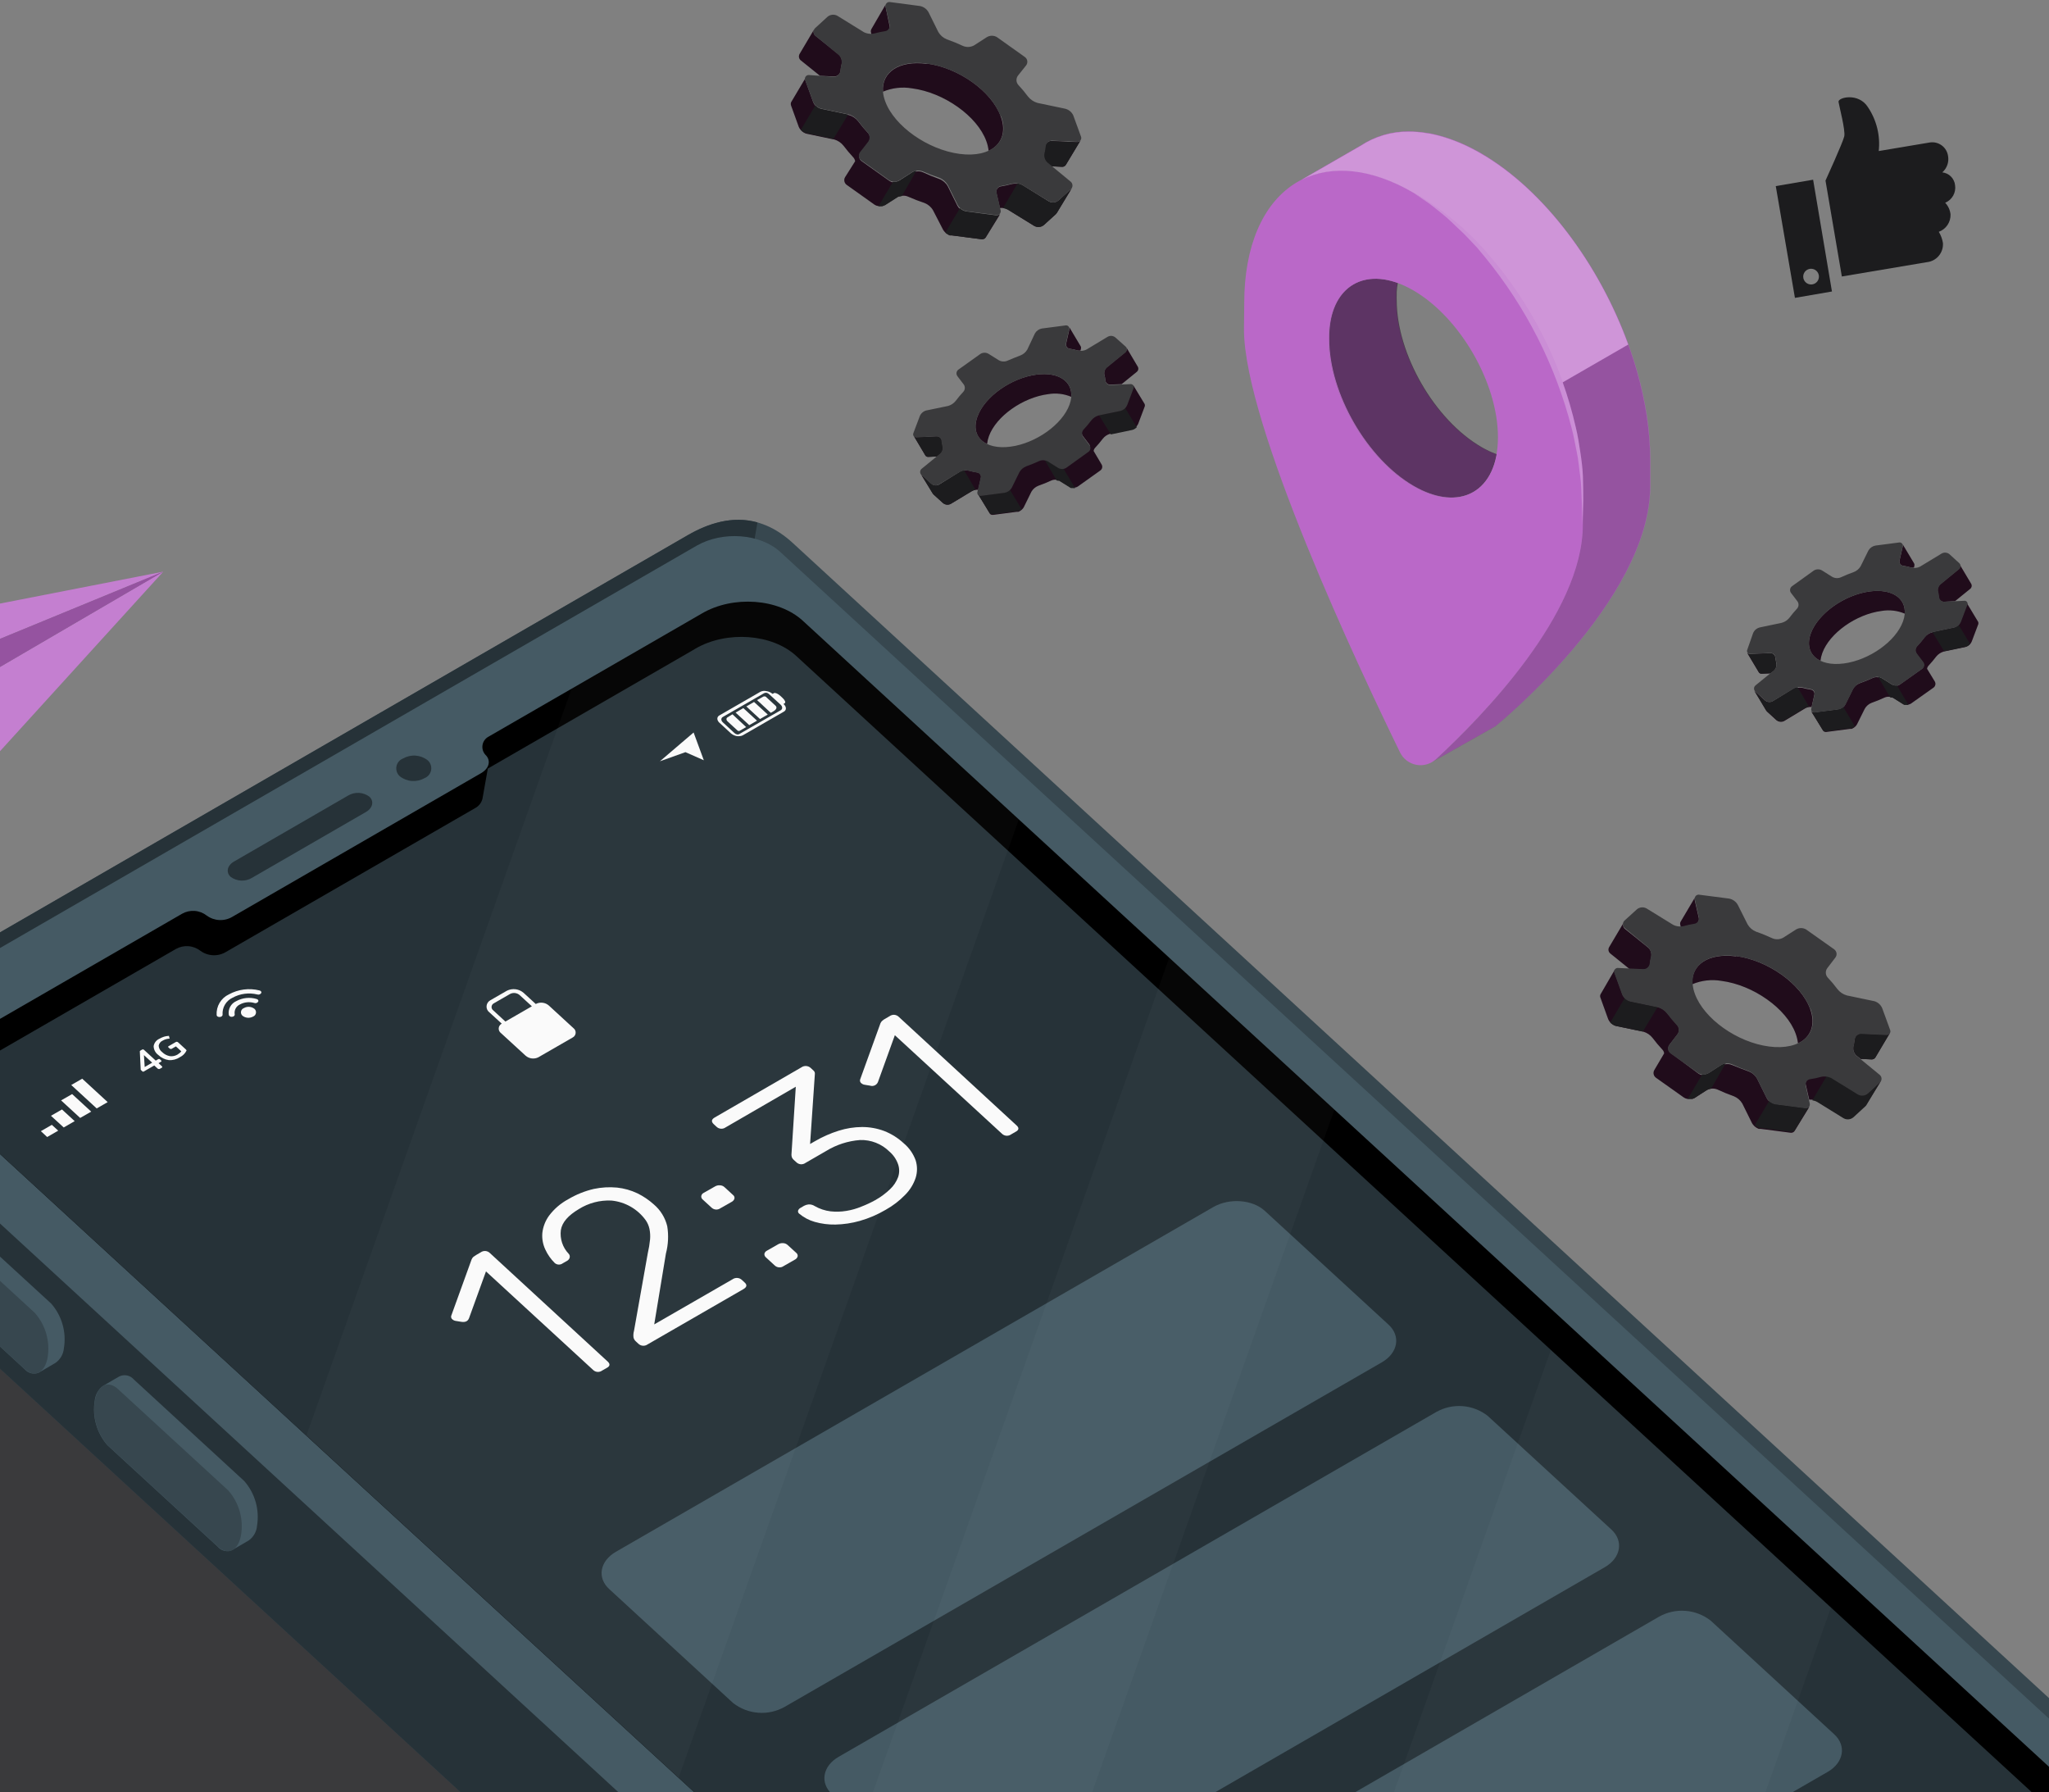 <svg width="414" height="362" viewBox="0 0 414 362" fill="none" xmlns="http://www.w3.org/2000/svg">
<rect x="0" y="0" width="414" height="362" fill="#808080" stroke="none"/>
<path d="M455.336 397.096L130.174 209.381C124.616 206.17 115.55 206.183 109.992 209.381L-73.326 315.245C-80.857 319.591 -80.87 326.709 -73.326 331.055L249.424 517.378C252.183 518.774 255.231 519.501 258.323 519.501C261.414 519.501 264.463 518.774 267.221 517.378L455.336 408.754C460.894 405.543 460.894 400.307 455.336 397.096Z" fill="#3A3A3C"/>
<path d="M160.171 109.681L440.635 367.525C447.676 373.973 446.399 380.667 445.342 386.637C444.284 392.608 440.66 400.759 434.058 404.627L264.964 502.199C258.362 506.003 248.87 505.294 243.776 500.613L-36.675 242.769C-41.833 238.088 -41.833 230.866 -40.776 224.882C-39.718 218.898 -36.714 209.549 -30.098 205.731L138.97 108.108C145.598 104.291 153.078 103.156 160.171 109.681Z" fill="#37474F"/>
<path d="M150.976 117.329L-22.902 217.712L258.774 476.6L253.809 504.598C250.117 504.412 246.59 503.011 243.776 500.613L-36.675 242.769C-41.833 238.087 -41.833 230.866 -40.776 224.882C-39.718 218.898 -36.714 209.548 -30.098 205.731L138.97 108.108C143.096 105.722 147.997 104.123 153.039 105.529L152.897 106.393L150.976 117.329Z" fill="#263238"/>
<path d="M437.63 368.905L157.656 111.5C153.607 107.786 146.05 107.231 140.801 110.21L-24.269 205.525C-31.375 209.613 -32.703 217.131 -27.235 222.122L251.011 477.954C254.57 481.217 261.263 481.72 265.88 479.038L435.463 381.144C440.738 378.126 441.679 372.619 437.63 368.905Z" fill="#455A64"/>
<path d="M49.355 299.189C50.425 300.41 51.211 301.852 51.657 303.413C52.103 304.974 52.198 306.614 51.934 308.216C51.888 308.806 51.713 309.379 51.421 309.894C51.129 310.409 50.727 310.853 50.245 311.195C49.677 311.505 47.524 312.794 46.943 313.117C46.45 313.348 45.893 313.409 45.361 313.29C44.829 313.171 44.351 312.879 44.003 312.459L21.718 291.967C20.646 290.748 19.858 289.305 19.412 287.744C18.966 286.183 18.873 284.542 19.139 282.94C19.192 282.372 19.36 281.821 19.633 281.32C19.905 280.819 20.277 280.378 20.726 280.025C21.319 279.651 23.55 278.375 24.13 278.039C24.624 277.808 25.18 277.747 25.712 277.866C26.245 277.985 26.722 278.278 27.07 278.697L49.355 299.189Z" fill="#455A64"/>
<path d="M46.118 301.085L23.821 280.593C21.809 278.749 19.733 279.793 19.178 282.94C18.914 284.542 19.009 286.182 19.455 287.743C19.901 289.304 20.687 290.747 21.757 291.967L44.054 312.459C46.066 314.303 48.143 313.259 48.697 310.112C48.967 308.51 48.876 306.868 48.429 305.306C47.983 303.745 47.193 302.302 46.118 301.085V301.085Z" fill="#37474F"/>
<path d="M10.331 263.325C11.405 264.544 12.193 265.986 12.639 267.548C13.085 269.109 13.178 270.751 12.911 272.352C12.861 272.941 12.683 273.512 12.389 274.025C12.095 274.537 11.692 274.979 11.208 275.318L7.907 277.253C7.414 277.479 6.861 277.537 6.332 277.418C5.803 277.299 5.328 277.01 4.979 276.595L-17.266 256.103C-18.337 254.883 -19.124 253.44 -19.57 251.879C-20.016 250.318 -20.11 248.678 -19.846 247.076C-19.809 246.515 -19.659 245.967 -19.404 245.466C-19.149 244.965 -18.795 244.521 -18.362 244.162C-17.769 243.788 -15.538 242.498 -14.958 242.176C-14.465 241.943 -13.91 241.88 -13.378 241.997C-12.846 242.113 -12.367 242.403 -12.018 242.82L10.331 263.325Z" fill="#455A64"/>
<path d="M7.043 265.221L-15.255 244.716C-17.253 242.872 -19.343 243.916 -19.897 247.05C-20.162 248.652 -20.068 250.293 -19.622 251.854C-19.176 253.415 -18.389 254.857 -17.318 256.077L4.979 276.569C6.978 278.413 9.055 277.356 9.622 274.222C9.885 272.625 9.791 270.988 9.345 269.432C8.899 267.875 8.112 266.437 7.043 265.221V265.221Z" fill="#37474F"/>
<path d="M162.183 125.376L423.612 365.746C427.481 369.292 426.552 374.541 421.548 377.352L268.085 465.935C263.094 468.837 255.911 468.308 252.03 464.749L-11.244 222.793C-11.963 222.204 -12.548 221.467 -12.96 220.634C-13.371 219.8 -13.6 218.888 -13.631 217.959C-13.661 217.03 -13.493 216.105 -13.137 215.246C-12.781 214.387 -12.245 213.614 -11.566 212.979C-11.334 212.747 -11.128 212.527 -10.883 212.308C-10.351 211.864 -9.781 211.468 -9.18 211.122L33.983 186.207L36.794 184.582C37.568 184.144 38.454 183.946 39.34 184.013C40.226 184.079 41.072 184.407 41.772 184.956C42.512 185.498 43.396 185.812 44.312 185.858C45.229 185.904 46.139 185.68 46.93 185.214L97.225 156.172C98.863 155.217 99.263 153.592 98.063 152.458C97.826 152.193 97.651 151.878 97.552 151.537C97.454 151.195 97.435 150.836 97.496 150.486C97.556 150.135 97.696 149.804 97.904 149.515C98.112 149.227 98.382 148.989 98.695 148.821L140.917 124.447L141.807 123.931C148.152 120.217 157.295 120.914 162.183 125.376Z" fill="black"/>
<path d="M40.495 192.074C39.794 191.528 38.947 191.202 38.061 191.138C37.175 191.074 36.29 191.274 35.517 191.713L32.706 193.338L-10.457 218.253C-11.058 218.599 -11.627 218.996 -12.159 219.44C-12.405 219.646 -12.611 219.878 -12.843 220.097C-13.075 220.317 -12.959 220.265 -13.036 220.343C-12.604 221.268 -11.995 222.101 -11.244 222.793L252.068 464.813C255.937 468.373 263.133 468.901 268.124 466L421.587 377.417C422.552 376.872 423.423 376.175 424.166 375.353C423.736 374.438 423.126 373.618 422.374 372.942L160.893 132.52C156.031 128.032 146.888 127.362 140.569 130.998L139.679 131.527L98.566 155.256L97.483 161.343C97.385 161.75 97.2 162.13 96.942 162.459C96.684 162.789 96.358 163.059 95.987 163.252L45.692 192.281C44.903 192.766 43.988 193.005 43.062 192.968C42.137 192.932 41.243 192.62 40.495 192.074V192.074Z" fill="#263238"/>
<path d="M108.251 202.817L105.788 200.56C105.332 200.164 104.769 199.913 104.17 199.837C103.571 199.762 102.962 199.865 102.422 200.134L99.108 202.043C98.883 202.156 98.692 202.324 98.552 202.533C98.411 202.741 98.328 202.982 98.308 203.233C98.289 203.483 98.334 203.734 98.44 203.962C98.547 204.19 98.71 204.386 98.914 204.532L101.378 206.789C101.206 206.875 101.059 207.005 100.952 207.164C100.845 207.324 100.78 207.508 100.765 207.7C100.749 207.891 100.783 208.084 100.863 208.258C100.944 208.433 101.067 208.584 101.223 208.697L106.188 213.25C106.536 213.555 106.967 213.75 107.426 213.81C107.886 213.87 108.352 213.791 108.767 213.585L115.705 209.587C115.876 209.499 116.021 209.369 116.127 209.209C116.233 209.049 116.297 208.864 116.311 208.673C116.325 208.481 116.29 208.289 116.209 208.115C116.127 207.941 116.003 207.791 115.847 207.679L110.895 203.126C110.537 202.813 110.093 202.616 109.621 202.561C109.149 202.505 108.671 202.595 108.251 202.817ZM99.662 204.106C99.547 204.022 99.456 203.911 99.396 203.782C99.336 203.653 99.31 203.51 99.32 203.368C99.331 203.227 99.377 203.09 99.455 202.971C99.533 202.851 99.64 202.754 99.766 202.688L103.08 200.779C103.388 200.623 103.736 200.563 104.078 200.607C104.421 200.651 104.742 200.796 105.001 201.024L107.465 203.281L102.113 206.363L99.662 204.106Z" fill="#FAFAFA"/>
<path d="M122.798 275.061C123.327 275.551 123.249 276.002 122.566 276.35L121.663 276.866C121.392 277.065 121.059 277.161 120.724 277.138C120.388 277.114 120.072 276.972 119.832 276.737L98.192 256.838L94.762 266.304C94.517 266.923 93.988 267.155 93.163 267.013L92.131 266.846C91.816 266.809 91.524 266.663 91.306 266.433C91.221 266.335 91.166 266.215 91.147 266.087C91.129 265.959 91.148 265.828 91.203 265.711L95.278 254.44C95.359 254.226 95.492 254.035 95.665 253.885C95.85 253.744 96.044 253.615 96.245 253.498L97.135 252.982C97.409 252.784 97.745 252.69 98.083 252.716C98.421 252.741 98.738 252.886 98.979 253.124L122.798 275.061Z" fill="#FAFAFA"/>
<path d="M112.094 255.149C111.293 254.357 110.642 253.426 110.173 252.402C109.688 251.364 109.483 250.217 109.58 249.075C109.721 247.806 110.192 246.597 110.946 245.567C111.98 244.194 113.3 243.063 114.815 242.253C116.418 241.3 118.158 240.6 119.974 240.177C121.524 239.848 123.116 239.756 124.694 239.906C126.116 240.06 127.502 240.452 128.795 241.066C129.993 241.654 131.104 242.404 132.096 243.297C133.448 244.442 134.4 245.987 134.817 247.708C135.115 249.551 135.023 251.435 134.546 253.24L132.186 267.542L147.997 258.437C148.283 258.231 148.632 258.132 148.984 258.158C149.335 258.184 149.666 258.333 149.918 258.579L150.46 259.082C151.002 259.572 150.899 260.024 150.176 260.436L130.832 271.591C130.556 271.785 130.221 271.876 129.885 271.851C129.548 271.825 129.232 271.683 128.988 271.45L128.446 270.947C128.212 270.737 128.054 270.456 127.995 270.147C127.945 269.715 127.98 269.277 128.098 268.857L130.884 253.163C131.103 252.238 131.258 251.298 131.348 250.352C131.407 249.64 131.364 248.923 131.219 248.224C131.087 247.614 130.837 247.036 130.484 246.521C129.677 245.395 128.638 244.456 127.437 243.766C126.235 243.076 124.9 242.652 123.52 242.524C121.213 242.417 118.928 243.015 116.969 244.239C114.802 245.529 113.577 246.908 113.319 248.495C113.211 249.357 113.296 250.232 113.568 251.058C113.84 251.883 114.293 252.637 114.893 253.266C114.999 253.375 115.073 253.51 115.107 253.658C115.141 253.806 115.134 253.96 115.086 254.104C115.007 254.334 114.852 254.529 114.648 254.659L113.706 255.201C113.472 255.376 113.184 255.467 112.891 255.458C112.598 255.448 112.317 255.34 112.094 255.149Z" fill="#FAFAFA"/>
<path d="M148.126 241.415C148.232 241.496 148.314 241.606 148.362 241.731C148.41 241.856 148.422 241.992 148.397 242.124C148.353 242.265 148.281 242.396 148.186 242.509C148.091 242.622 147.974 242.715 147.842 242.782L145.572 244.071C145.3 244.269 144.966 244.363 144.631 244.337C144.295 244.311 143.98 244.166 143.741 243.929L142 242.33C141.891 242.247 141.805 242.136 141.751 242.01C141.696 241.883 141.676 241.745 141.691 241.608C141.717 241.468 141.776 241.337 141.864 241.225C141.951 241.112 142.064 241.023 142.194 240.963L144.463 239.674C144.767 239.495 145.118 239.414 145.469 239.442C145.809 239.454 146.134 239.586 146.385 239.816L148.126 241.415ZM160.893 253.099C160.997 253.182 161.077 253.292 161.125 253.416C161.173 253.541 161.186 253.676 161.164 253.808C161.121 253.951 161.049 254.084 160.951 254.198C160.853 254.311 160.732 254.402 160.596 254.466L158.34 255.755C158.067 255.952 157.733 256.047 157.398 256.021C157.062 255.995 156.747 255.85 156.508 255.613L154.767 254.014C154.658 253.93 154.572 253.819 154.516 253.693C154.459 253.568 154.435 253.43 154.445 253.292C154.476 253.152 154.539 253.022 154.628 252.91C154.718 252.798 154.831 252.708 154.961 252.647L157.218 251.358C157.526 251.18 157.881 251.099 158.236 251.125C158.572 251.14 158.891 251.273 159.139 251.499L160.893 253.099Z" fill="#FAFAFA"/>
<path d="M161.912 215.622C162.198 215.418 162.547 215.321 162.898 215.347C163.249 215.373 163.58 215.52 163.833 215.764L164.375 216.267C164.507 216.376 164.598 216.526 164.633 216.693C164.652 216.834 164.652 216.977 164.633 217.118L163.679 231.098L164.62 230.556C166.146 229.662 167.768 228.944 169.456 228.415C170.987 227.929 172.583 227.677 174.189 227.667C175.708 227.667 177.214 227.937 178.638 228.467C180.098 229.035 181.438 229.875 182.584 230.943C183.686 231.858 184.523 233.052 185.009 234.399C185.37 235.549 185.37 236.783 185.009 237.933C184.581 239.219 183.861 240.388 182.907 241.35C181.744 242.554 180.41 243.58 178.947 244.394C177.304 245.361 175.545 246.115 173.712 246.638C172.116 247.088 170.469 247.335 168.811 247.373C167.391 247.402 165.974 247.219 164.607 246.831C163.462 246.506 162.399 245.944 161.486 245.18C161.388 245.111 161.313 245.013 161.272 244.9C161.23 244.788 161.224 244.665 161.254 244.548C161.351 244.298 161.54 244.095 161.783 243.981L162.44 243.594C162.713 243.446 163.01 243.35 163.317 243.31C163.771 243.272 164.225 243.385 164.607 243.633C165.591 244.199 166.679 244.563 167.805 244.703C168.87 244.821 169.947 244.79 171.003 244.613C172.058 244.445 173.089 244.151 174.073 243.736C175.021 243.371 175.944 242.94 176.833 242.446C177.931 241.836 178.945 241.086 179.85 240.215C180.565 239.541 181.117 238.711 181.462 237.791C181.748 236.955 181.748 236.048 181.462 235.212C181.12 234.21 180.514 233.319 179.708 232.632C178.93 231.858 178 231.251 176.978 230.849C175.955 230.448 174.861 230.26 173.763 230.298C171.327 230.482 168.97 231.247 166.89 232.529L162.737 234.928C162.465 235.125 162.131 235.219 161.795 235.193C161.46 235.167 161.145 235.023 160.906 234.786L160.364 234.296C160.197 234.154 160.068 233.972 159.99 233.767C159.937 233.596 159.911 233.418 159.913 233.239L160.79 219.53L146.604 227.745C146.33 227.943 145.994 228.038 145.656 228.012C145.318 227.986 145.001 227.841 144.76 227.603L144.218 227.1C143.664 226.584 143.728 226.133 144.425 225.733L161.912 215.622Z" fill="#FAFAFA"/>
<path d="M205.41 227.358C205.952 227.848 205.875 228.299 205.178 228.648L204.288 229.163C204.014 229.362 203.678 229.456 203.34 229.43C203.003 229.404 202.685 229.26 202.444 229.022L180.805 209.123L177.387 218.589C177.261 218.889 177.026 219.13 176.729 219.264C176.433 219.398 176.096 219.414 175.788 219.311L174.756 219.143C174.435 219.105 174.138 218.954 173.918 218.718C173.836 218.619 173.783 218.499 173.764 218.371C173.746 218.244 173.764 218.114 173.815 217.995L177.89 206.724C177.973 206.511 178.111 206.325 178.29 206.183C178.462 206.03 178.653 205.9 178.857 205.796L179.76 205.267C180.033 205.072 180.367 204.98 180.701 205.005C181.036 205.031 181.351 205.174 181.591 205.409L205.41 227.358Z" fill="#FAFAFA"/>
<path d="M124.436 313.478L245.143 243.839C248.393 241.969 253.061 242.304 255.563 244.613L280.556 267.594C283.058 269.889 282.464 273.281 279.266 275.164L158.546 344.802C156.926 345.715 155.073 346.129 153.219 345.991C151.365 345.854 149.593 345.171 148.126 344.029L123.133 321.048C120.58 318.752 121.186 315.361 124.436 313.478Z" fill="#455A64"/>
<path d="M169.456 354.887L290.176 285.248C291.794 284.331 293.649 283.914 295.504 284.052C297.359 284.19 299.131 284.875 300.596 286.022L325.589 308.99C328.091 311.299 327.484 314.69 324.299 316.56L203.592 386.263C200.342 388.133 195.674 387.785 193.172 385.477L168.115 362.457C165.613 360.149 166.206 356.757 169.456 354.887Z" fill="#455A64"/>
<path d="M214.489 396.297L335.196 326.593C336.818 325.681 338.674 325.268 340.53 325.405C342.386 325.543 344.16 326.225 345.629 327.367L370.609 350.348C373.124 352.656 372.518 356.048 369.319 357.918L248.612 427.557C246.995 428.476 245.14 428.894 243.284 428.756C241.429 428.618 239.656 427.931 238.192 426.783L213.199 403.815C210.633 401.558 211.188 398.179 214.489 396.297Z" fill="#455A64"/>
<path d="M47.291 174.033L70.337 160.711C70.994 160.319 71.753 160.13 72.517 160.169C73.282 160.208 74.017 160.473 74.631 160.93C75.624 161.846 75.315 163.239 73.948 164.025L50.889 177.347C50.232 177.739 49.473 177.928 48.709 177.889C47.945 177.85 47.209 177.585 46.595 177.128C45.602 176.212 45.912 174.819 47.291 174.033Z" fill="#263238"/>
<path d="M81.44 153.218C82.21 152.779 83.094 152.578 83.978 152.642C84.862 152.707 85.707 153.033 86.405 153.58C86.683 153.822 86.894 154.131 87.017 154.479C87.141 154.827 87.172 155.2 87.109 155.563C87.045 155.927 86.889 156.267 86.655 156.552C86.421 156.837 86.117 157.057 85.773 157.19C85.001 157.63 84.116 157.83 83.23 157.766C82.343 157.701 81.496 157.376 80.796 156.829C80.518 156.586 80.307 156.276 80.185 155.927C80.063 155.579 80.032 155.205 80.097 154.842C80.162 154.478 80.32 154.138 80.555 153.853C80.791 153.569 81.096 153.35 81.44 153.218V153.218Z" fill="#263238"/>
<g opacity="0.15">
<path opacity="0.15" d="M269.62 224.16L236.232 193.467L167.509 387.05L200.897 417.743L269.62 224.16Z" fill="white"/>
<path opacity="0.15" d="M369.938 324.762L313.337 272.726L246.845 460.08L252.068 464.878C255.937 468.437 263.133 468.966 268.124 466.064L333.107 428.55L369.938 324.762Z" fill="white"/>
<path opacity="0.15" d="M137.126 359.117L205.849 165.547L162.183 125.376C157.321 120.901 148.177 120.217 141.858 123.867L140.969 124.383L115.499 139.071L61.916 289.956L137.126 359.117Z" fill="white"/>
</g>
<path d="M32.035 215.958C31.958 215.937 31.887 215.897 31.829 215.842L31.171 215.236L29.082 216.435C29.038 216.471 28.984 216.49 28.927 216.49C28.871 216.49 28.816 216.471 28.773 216.435L28.528 216.203C28.486 216.172 28.451 216.132 28.424 216.087V215.945L28.257 212.463C28.249 212.416 28.249 212.368 28.257 212.321C28.289 212.275 28.334 212.239 28.386 212.218L28.669 212.05C28.744 212.006 28.828 211.984 28.915 211.986C29 212.004 29.077 212.049 29.134 212.115L31.468 214.256L31.919 213.985C31.987 213.937 32.069 213.914 32.151 213.92C32.234 213.938 32.31 213.978 32.371 214.036L32.526 214.191C32.554 214.209 32.579 214.234 32.597 214.263C32.615 214.292 32.626 214.325 32.629 214.359C32.629 214.359 32.629 214.462 32.487 214.501L32.035 214.771L32.706 215.39C32.706 215.39 32.809 215.506 32.796 215.558C32.785 215.592 32.766 215.624 32.742 215.65C32.717 215.677 32.688 215.698 32.654 215.713L32.293 215.919C32.214 215.96 32.123 215.974 32.035 215.958V215.958ZM30.746 214.668L29.082 213.146L29.237 215.545L30.746 214.668Z" fill="#FAFAFA"/>
<path d="M34.112 214.152C33.3 214.037 32.546 213.667 31.958 213.095C31.68 212.89 31.454 212.624 31.295 212.318C31.136 212.012 31.05 211.673 31.042 211.328C31.097 211.001 31.233 210.692 31.439 210.431C31.644 210.169 31.911 209.963 32.216 209.832C32.511 209.663 32.822 209.525 33.145 209.419C33.429 209.333 33.724 209.281 34.021 209.265C34.063 209.25 34.109 209.25 34.15 209.265C34.159 209.29 34.159 209.317 34.15 209.342L34.254 209.729C34.263 209.742 34.268 209.758 34.268 209.774C34.268 209.79 34.263 209.806 34.254 209.819H34.15C33.695 209.851 33.254 209.988 32.861 210.219C32.651 210.31 32.468 210.452 32.328 210.632C32.189 210.813 32.097 211.025 32.061 211.251C32.076 211.505 32.148 211.752 32.27 211.975C32.393 212.199 32.564 212.391 32.77 212.54C33.196 212.963 33.74 213.247 34.331 213.353C34.858 213.417 35.392 213.309 35.853 213.043C36.015 212.942 36.17 212.83 36.317 212.708C36.437 212.613 36.542 212.5 36.626 212.373L35.543 211.38L34.666 211.883C34.592 211.913 34.508 211.913 34.434 211.883C34.393 211.879 34.354 211.867 34.318 211.847C34.283 211.827 34.252 211.8 34.228 211.767L34.073 211.625C33.996 211.56 33.957 211.509 33.97 211.457C33.983 211.405 33.97 211.367 34.112 211.315L35.492 210.516C35.571 210.461 35.667 210.438 35.762 210.451C35.862 210.467 35.953 210.517 36.02 210.593L37.568 212.012C37.611 212.047 37.646 212.091 37.671 212.141C37.68 212.159 37.685 212.178 37.685 212.199C37.685 212.219 37.68 212.239 37.671 212.257C37.393 212.816 36.94 213.268 36.381 213.546C35.712 213.993 34.914 214.206 34.112 214.152V214.152Z" fill="#FAFAFA"/>
<path d="M51.418 203.797C51.537 203.903 51.627 204.037 51.679 204.188C51.731 204.339 51.743 204.5 51.715 204.657C51.686 204.813 51.618 204.96 51.516 205.083C51.415 205.206 51.283 205.3 51.135 205.357C50.8 205.542 50.419 205.625 50.039 205.595C49.658 205.565 49.295 205.424 48.994 205.19C48.874 205.085 48.784 204.952 48.732 204.802C48.68 204.652 48.667 204.491 48.696 204.335C48.724 204.179 48.793 204.033 48.895 203.912C48.997 203.79 49.129 203.697 49.278 203.642C49.609 203.452 49.99 203.365 50.371 203.393C50.753 203.42 51.117 203.561 51.418 203.797V203.797Z" fill="#FAFAFA"/>
<path d="M47.743 202.236C47.212 202.468 46.775 202.871 46.502 203.381C46.228 203.891 46.134 204.478 46.234 205.048C46.281 205.164 46.364 205.262 46.471 205.327C46.578 205.392 46.703 205.421 46.827 205.409C47.201 205.409 47.485 205.151 47.42 204.893C47.355 204.492 47.423 204.08 47.614 203.722C47.805 203.363 48.109 203.077 48.478 202.907C49.369 202.433 50.411 202.327 51.38 202.61C51.529 202.666 51.695 202.666 51.844 202.609C51.994 202.552 52.117 202.442 52.192 202.301C52.269 202.094 52.127 201.888 51.857 201.811C51.177 201.605 50.463 201.536 49.757 201.609C49.05 201.682 48.366 201.895 47.743 202.236V202.236Z" fill="#FAFAFA"/>
<path d="M46.26 200.869C45.473 201.236 44.815 201.83 44.371 202.575C43.928 203.32 43.718 204.182 43.771 205.048C43.771 205.28 44.042 205.448 44.364 205.448C44.725 205.448 44.996 205.215 44.97 204.958C44.924 204.254 45.092 203.552 45.45 202.945C45.809 202.337 46.343 201.852 46.982 201.553C48.517 200.71 50.312 200.476 52.011 200.895C52.16 200.941 52.319 200.933 52.462 200.875C52.606 200.816 52.724 200.709 52.798 200.573V200.573C52.875 200.354 52.695 200.134 52.398 200.07C50.324 199.56 48.134 199.846 46.26 200.869V200.869Z" fill="#FAFAFA"/>
<path d="M9.532 229.692L8.255 228.506L10.473 227.229L11.763 228.403L9.532 229.692Z" fill="#FAFAFA"/>
<path d="M12.872 227.758L10.293 225.398L12.524 224.121L15.09 226.481L12.872 227.758Z" fill="#FAFAFA"/>
<path d="M16.199 225.836L12.343 222.29L14.574 221.013L18.43 224.559L16.199 225.836Z" fill="#FAFAFA"/>
<path d="M19.539 223.915L14.394 219.182L16.612 217.905L21.757 222.638L19.539 223.915Z" fill="#FAFAFA"/>
<path d="M154.845 139.613C154.442 139.516 154.018 139.562 153.645 139.742L145.34 144.526C144.799 144.836 144.812 145.481 145.34 145.984L147.674 148.137C148.022 148.43 148.44 148.626 148.887 148.705C149.079 148.73 149.274 148.73 149.467 148.705C149.683 148.696 149.895 148.638 150.086 148.537L158.391 143.753C158.933 143.443 158.92 142.798 158.391 142.295L156.057 140.142C155.712 139.854 155.291 139.67 154.845 139.613V139.613ZM148.913 148.357C148.718 148.319 148.538 148.225 148.397 148.086L146.062 145.932C145.65 145.558 145.637 145.055 146.062 144.823L154.368 140.039C154.469 139.989 154.578 139.959 154.69 139.948H154.883C155.074 139.986 155.25 140.08 155.386 140.219L157.733 142.36C158.133 142.734 158.146 143.25 157.733 143.482L149.428 148.253C149.277 148.354 149.091 148.391 148.913 148.357V148.357Z" fill="#FAFAFA"/>
<path d="M147.997 144.294L150.757 146.874L149.467 147.622C149.405 147.653 149.337 147.67 149.267 147.67C149.198 147.67 149.129 147.653 149.067 147.622L147.004 145.726C146.707 145.455 146.707 145.068 147.004 144.9L147.997 144.294Z" fill="#FAFAFA"/>
<path d="M148.629 143.946L150.189 143.043L152.949 145.584L151.389 146.487L148.629 143.946Z" fill="#FAFAFA"/>
<path d="M150.795 142.708L152.356 141.805L155.128 144.346L153.555 145.249L150.795 142.708Z" fill="#FAFAFA"/>
<path d="M154.703 140.722L156.689 142.553C157.063 142.889 156.895 143.327 156.25 143.701L155.735 143.998L152.962 141.419L154.252 140.709C154.324 140.681 154.401 140.668 154.479 140.67C154.556 140.672 154.632 140.69 154.703 140.722Z" fill="#FAFAFA"/>
<path d="M156.379 140.013C156.611 139.884 157.179 140.129 157.669 140.567L158.095 140.967C158.585 141.419 158.791 141.883 158.572 142.038L158.172 142.295L155.967 140.258L156.379 140.013Z" fill="#FAFAFA"/>
<path d="M133.334 153.786L140.143 147.97L142.207 153.58L138.493 151.942L133.334 153.786Z" fill="#FAFAFA"/>
<path d="M-25.172 149.427L32.977 115.484L-7.504 160.002L-25.172 149.427Z" fill="#BA68C8"/>
<path opacity="0.15" d="M-25.172 149.427L32.977 115.484L-7.504 160.002L-25.172 149.427Z" fill="white"/>
<path d="M32.977 115.484L-31.916 142.192L-49.584 131.617L32.977 115.484Z" fill="#BA68C8"/>
<path opacity="0.15" d="M32.977 115.484L-31.916 142.192L-49.584 131.617L32.977 115.484Z" fill="white"/>
<path d="M-31.916 142.192L-28.073 158.88L-25.172 149.427L32.977 115.484L-31.916 142.192Z" fill="#BA68C8"/>
<path opacity="0.2" d="M-31.916 142.192L-28.073 158.88L-25.172 149.427L32.977 115.484L-31.916 142.192Z" fill="black"/>
<path d="M290.15 153.36C289.951 153.539 289.735 153.698 289.506 153.837L302.182 146.68C302.182 146.68 333.442 121.417 333.442 98.152V92.852C333.442 69.639 318.135 41.912 299.242 30.951C298.597 30.577 297.952 30.228 297.321 29.906C296.689 29.584 296.031 29.274 295.412 29.003C294.198 28.471 292.953 28.01 291.685 27.623C291.079 27.443 290.473 27.275 289.892 27.146C289.311 27.002 288.721 26.894 288.126 26.824C287.558 26.724 286.986 26.655 286.41 26.617C285.83 26.617 285.289 26.54 284.734 26.54C281.235 26.495 277.802 27.501 274.881 29.429L263.043 36.251C269.052 33.259 276.919 33.878 285.546 38.83C299.074 46.645 310.784 63.088 316.329 80.304C318.521 86.877 319.678 93.751 319.76 100.68V105.98C319.76 123.957 299.487 144.733 290.15 153.36ZM268.446 68.517C268.446 79.427 276.094 92.697 285.546 98.178C293.942 103.001 300.893 100.086 302.311 91.73H302.221L301.228 91.33C300.884 91.189 300.549 91.03 300.222 90.853C299.874 90.685 299.539 90.505 299.19 90.298C289.776 84.805 282.116 71.522 282.116 60.637C282.096 60.281 282.096 59.923 282.116 59.567C282.102 59.361 282.102 59.154 282.116 58.948C282.148 58.35 282.221 57.756 282.335 57.168C274.469 54.267 268.446 58.858 268.446 68.517Z" fill="#BA68C8"/>
<path opacity="0.2" d="M319.76 106.057V100.757C319.678 93.829 318.521 86.955 316.329 80.381V80.381C310.784 63.165 299.074 46.722 285.546 38.907C276.919 33.943 269.052 33.324 263.043 36.328L274.881 29.506C277.788 27.577 281.206 26.562 284.695 26.592C285.25 26.592 285.791 26.592 286.372 26.669C286.947 26.707 287.519 26.776 288.087 26.875C288.682 26.945 289.272 27.053 289.854 27.198C290.434 27.327 291.04 27.494 291.646 27.675C292.915 28.061 294.159 28.522 295.373 29.055C295.992 29.326 296.663 29.635 297.282 29.958C297.901 30.28 298.571 30.628 299.203 31.002C318.096 41.912 333.404 69.6 333.404 92.903V98.204C333.404 121.417 302.144 146.732 302.144 146.732L289.467 153.889C289.696 153.75 289.912 153.59 290.112 153.412C299.487 144.733 319.76 123.957 319.76 106.057Z" fill="black"/>
<path opacity="0.5" d="M282.426 57.168C282.311 57.756 282.238 58.35 282.206 58.948C282.193 59.154 282.193 59.361 282.206 59.567C282.187 59.924 282.187 60.281 282.206 60.637C282.206 71.522 289.854 84.805 299.319 90.298C299.668 90.505 300.003 90.685 300.351 90.853C300.678 91.03 301.013 91.189 301.357 91.33L302.35 91.73H302.44C300.97 100.074 294.019 102.988 285.675 98.178C276.223 92.723 268.575 79.453 268.575 68.517C268.446 58.858 274.469 54.267 282.426 57.168Z" fill="black"/>
<path d="M251.346 66.544C251.346 85.811 274.817 135.499 282.877 151.993C283.192 152.64 283.654 153.203 284.227 153.639C284.799 154.075 285.466 154.37 286.173 154.502C286.88 154.633 287.608 154.598 288.299 154.397C288.989 154.197 289.624 153.837 290.15 153.347C299.474 144.746 319.811 123.957 319.811 106.057V100.757C319.811 77.544 304.491 49.805 285.598 38.856C266.705 27.907 251.398 37.966 251.398 61.218L251.346 66.544ZM268.446 68.53C268.446 57.62 276.107 53.196 285.546 58.651C294.986 64.106 302.66 77.364 302.66 88.312C302.66 99.261 294.999 103.646 285.546 98.191C276.094 92.736 268.446 79.427 268.446 68.53V68.53Z" fill="#BA68C8"/>
<path d="M263.043 36.303L274.881 29.48C277.791 27.56 281.209 26.554 284.695 26.592C285.25 26.592 285.791 26.592 286.372 26.669C286.947 26.707 287.519 26.776 288.087 26.875C288.682 26.945 289.272 27.053 289.854 27.198C290.434 27.327 291.04 27.494 291.646 27.675C292.915 28.061 294.159 28.522 295.373 29.055C295.992 29.326 296.663 29.635 297.282 29.958C297.901 30.28 298.571 30.628 299.203 31.002C311.983 38.379 323.113 53.428 328.98 69.6L315.298 77.493C309.417 61.347 298.288 46.284 285.508 38.895C276.958 33.93 269.052 33.311 263.043 36.303Z" fill="#BA68C8"/>
<path opacity="0.3" d="M263.043 36.303L274.881 29.48C277.791 27.56 281.209 26.554 284.695 26.592C285.25 26.592 285.791 26.592 286.372 26.669C286.947 26.707 287.519 26.776 288.087 26.875C288.682 26.945 289.272 27.053 289.854 27.198C290.434 27.327 291.04 27.494 291.646 27.675C292.915 28.061 294.159 28.522 295.373 29.055C295.992 29.326 296.663 29.635 297.282 29.958C297.901 30.28 298.571 30.628 299.203 31.002C311.983 38.379 323.113 53.428 328.98 69.6L315.298 77.493C309.417 61.347 298.288 46.284 285.508 38.895C276.958 33.93 269.052 33.311 263.043 36.303Z" fill="white"/>
<path d="M285.534 38.895L287.558 40.287C288.248 40.731 288.915 41.209 289.557 41.719C290.847 42.776 292.136 43.718 293.31 44.878C294.483 46.039 295.721 47.084 296.818 48.296L298.494 50.075L300.055 51.958C308.358 62.085 314.341 73.909 317.58 86.597C318.006 88.171 318.251 89.783 318.599 91.382C318.947 92.981 319.05 94.619 319.283 96.231C319.515 97.843 319.515 99.493 319.592 101.131L319.747 106.057L319.889 101.131C319.889 99.493 319.889 97.843 319.824 96.192C319.76 94.541 319.54 92.903 319.295 91.278C319.05 89.654 318.793 88.003 318.406 86.404C315.468 73.46 309.387 61.439 300.699 51.404C296.415 46.378 291.282 42.144 285.534 38.895V38.895Z" fill="#BA68C8"/>
<g opacity="0.5">
<path opacity="0.5" d="M285.534 38.895L287.558 40.287C288.248 40.731 288.915 41.209 289.557 41.719C290.847 42.776 292.136 43.718 293.31 44.878C294.483 46.039 295.721 47.084 296.818 48.296L298.494 50.075L300.055 51.958C308.358 62.085 314.341 73.909 317.58 86.597C318.006 88.171 318.251 89.783 318.599 91.382C318.947 92.981 319.05 94.619 319.283 96.231C319.515 97.843 319.515 99.493 319.592 101.131L319.747 106.057L319.889 101.131C319.889 99.493 319.889 97.843 319.824 96.192C319.76 94.541 319.54 92.903 319.295 91.278C319.05 89.654 318.793 88.003 318.406 86.404C315.468 73.46 309.387 61.439 300.699 51.404C296.415 46.378 291.282 42.144 285.534 38.895V38.895Z" fill="white"/>
</g>
<path d="M218.319 28.372C218.232 28.495 218.112 28.593 217.974 28.654C217.835 28.715 217.683 28.738 217.533 28.72L212.477 28.488C212.156 28.486 211.847 28.604 211.608 28.819C211.37 29.033 211.22 29.329 211.188 29.648C211.151 30.084 211.077 30.515 210.968 30.938C210.879 31.282 210.883 31.645 210.981 31.987C211.078 32.329 211.266 32.639 211.523 32.885L212.387 33.594L214.541 33.698C214.695 33.714 214.852 33.688 214.993 33.622C215.134 33.556 215.254 33.453 215.34 33.324L218.319 28.372ZM187.214 12.896C181.656 12.174 178.109 14.598 178.406 18.519C180.258 17.743 182.294 17.51 184.274 17.848C190.722 18.687 197.453 23.458 199.285 28.5C199.524 29.135 199.68 29.799 199.749 30.474C202.328 29.261 203.373 26.734 202.212 23.548C200.381 18.442 193.675 13.67 187.214 12.832V12.896ZM216.514 38.108C216.452 38.203 216.378 38.289 216.294 38.366L213.883 40.558C213.612 40.786 213.28 40.928 212.928 40.965C212.576 41.001 212.222 40.932 211.91 40.765L206.545 37.438C206.249 37.275 205.925 37.17 205.591 37.128C205.16 37.073 204.722 37.099 204.301 37.205C203.64 37.392 202.968 37.538 202.289 37.644C202.139 37.659 201.993 37.706 201.861 37.78C201.729 37.855 201.614 37.956 201.523 38.077C201.432 38.198 201.367 38.337 201.333 38.484C201.298 38.631 201.295 38.785 201.322 38.933L202.031 42.016C202.233 41.99 202.436 41.99 202.638 42.016V42.016C202.968 42.053 203.287 42.154 203.579 42.312L208.957 45.627C209.264 45.8 209.617 45.874 209.967 45.839C210.318 45.805 210.65 45.663 210.917 45.433L213.328 43.241C213.412 43.155 213.486 43.06 213.548 42.957L216.514 38.108ZM176.072 5.868C175.954 6.071 175.922 6.312 175.981 6.538L176.085 7.003C176.306 6.994 176.526 6.964 176.742 6.912C177.401 6.717 178.073 6.57 178.754 6.474C178.905 6.461 179.052 6.415 179.185 6.342C179.318 6.268 179.434 6.167 179.525 6.045C179.616 5.923 179.681 5.784 179.715 5.635C179.749 5.487 179.751 5.334 179.721 5.184L178.947 1.47C178.881 1.291 178.881 1.095 178.947 0.916L176.072 5.868ZM202.07 43.267C201.975 43.409 201.84 43.52 201.681 43.584C201.522 43.649 201.348 43.664 201.18 43.628L195.235 42.854C194.751 42.762 194.304 42.534 193.946 42.196C193.743 42.029 193.577 41.823 193.456 41.59L191.495 37.631C191.115 36.959 190.513 36.439 189.793 36.161C188.658 35.761 187.536 35.297 186.453 34.794C186.045 34.627 185.599 34.573 185.163 34.639C184.861 34.671 184.569 34.772 184.312 34.936L181.733 36.599C181.343 36.823 180.889 36.909 180.443 36.844C180.184 36.806 179.937 36.709 179.721 36.56L174.086 32.55C173.955 32.458 173.844 32.34 173.76 32.204C173.677 32.068 173.622 31.916 173.599 31.758C173.576 31.6 173.585 31.439 173.627 31.284C173.669 31.13 173.741 30.986 173.841 30.86L175.478 28.733C175.677 28.456 175.774 28.119 175.756 27.779C175.737 27.439 175.603 27.116 175.375 26.863C174.676 26.125 174.021 25.345 173.415 24.529C172.934 23.904 172.265 23.452 171.506 23.239H171.442L165.961 22.091C165.518 21.976 165.116 21.739 164.8 21.408C164.597 21.2 164.435 20.955 164.323 20.686L162.776 16.404C162.731 16.296 162.708 16.18 162.708 16.062C162.708 15.945 162.731 15.829 162.776 15.72L159.848 20.647C159.757 20.874 159.757 21.128 159.848 21.356L161.396 25.638C161.607 26.121 161.969 26.524 162.428 26.785L162.711 26.927L162.995 27.017L168.476 28.165H168.54C169.296 28.385 169.963 28.836 170.449 29.455C171.062 30.266 171.716 31.045 172.409 31.789C172.612 32.007 172.742 32.281 172.783 32.576L170.746 35.8C170.598 36.053 170.551 36.352 170.613 36.639C170.675 36.925 170.842 37.178 171.081 37.347L176.716 41.358C176.938 41.503 177.189 41.595 177.452 41.629C177.622 41.655 177.796 41.655 177.967 41.629C178.057 41.641 178.148 41.641 178.238 41.629L178.457 41.551L178.677 41.448H178.741L181.32 39.797C181.402 39.747 181.489 39.704 181.578 39.669H181.759C181.895 39.615 182.038 39.58 182.184 39.565C182.62 39.485 183.07 39.539 183.474 39.72C184.565 40.206 185.68 40.636 186.814 41.01C187.536 41.297 188.141 41.82 188.529 42.493L190.554 46.413C190.679 46.636 190.845 46.833 191.044 46.993V46.993C191.088 47.04 191.135 47.083 191.186 47.122C191.407 47.295 191.65 47.438 191.908 47.548C191.968 47.559 192.029 47.559 192.089 47.548C192.17 47.56 192.252 47.56 192.334 47.548L198.292 48.322C198.504 48.351 198.719 48.315 198.911 48.219C199.015 48.153 199.103 48.065 199.168 47.961L202.07 43.267ZM164.762 7.235C164.573 7.085 164.443 6.874 164.394 6.639C164.344 6.403 164.379 6.158 164.491 5.945L161.551 10.91C161.434 11.121 161.396 11.366 161.444 11.602C161.491 11.838 161.62 12.05 161.809 12.2L165.677 15.308L168.54 15.45C168.863 15.451 169.175 15.331 169.414 15.114C169.652 14.897 169.801 14.598 169.83 14.276C169.868 13.841 169.941 13.41 170.049 12.986C170.137 12.642 170.132 12.28 170.035 11.938C169.937 11.596 169.751 11.286 169.495 11.039L164.762 7.235Z" fill="#230D1E"/>
<path opacity="0.1" d="M218.319 28.372C218.232 28.495 218.112 28.593 217.974 28.654C217.835 28.715 217.683 28.738 217.533 28.72L212.477 28.488C212.156 28.486 211.847 28.604 211.608 28.819C211.37 29.033 211.22 29.329 211.188 29.648C211.151 30.084 211.077 30.515 210.968 30.938C210.879 31.282 210.883 31.645 210.981 31.987C211.078 32.329 211.266 32.639 211.523 32.885L212.387 33.594L214.541 33.698C214.695 33.714 214.852 33.688 214.993 33.622C215.134 33.556 215.254 33.453 215.34 33.324L218.319 28.372ZM187.214 12.896C181.656 12.174 178.109 14.598 178.406 18.519C180.258 17.743 182.294 17.51 184.274 17.848C190.722 18.687 197.453 23.458 199.285 28.5C199.524 29.135 199.68 29.799 199.749 30.474C202.328 29.261 203.373 26.734 202.212 23.548C200.381 18.442 193.675 13.67 187.214 12.832V12.896ZM216.514 38.108C216.452 38.203 216.378 38.289 216.294 38.366L213.883 40.558C213.612 40.786 213.28 40.928 212.928 40.965C212.576 41.001 212.222 40.932 211.91 40.765L206.545 37.438C206.249 37.275 205.925 37.17 205.591 37.128C205.16 37.073 204.722 37.099 204.301 37.205C203.64 37.392 202.968 37.538 202.289 37.644C202.139 37.659 201.993 37.706 201.861 37.78C201.729 37.855 201.614 37.956 201.523 38.077C201.432 38.198 201.367 38.337 201.333 38.484C201.298 38.631 201.295 38.785 201.322 38.933L202.031 42.016C202.233 41.99 202.436 41.99 202.638 42.016V42.016C202.968 42.053 203.287 42.154 203.579 42.312L208.957 45.627C209.264 45.8 209.617 45.874 209.967 45.839C210.318 45.805 210.65 45.663 210.917 45.433L213.328 43.241C213.412 43.155 213.486 43.06 213.548 42.957L216.514 38.108ZM176.072 5.868C175.954 6.071 175.922 6.312 175.981 6.538L176.085 7.003C176.306 6.994 176.526 6.964 176.742 6.912C177.401 6.717 178.073 6.57 178.754 6.474C178.905 6.461 179.052 6.415 179.185 6.342C179.318 6.268 179.434 6.167 179.525 6.045C179.616 5.923 179.681 5.784 179.715 5.635C179.749 5.487 179.751 5.334 179.721 5.184L178.947 1.47C178.881 1.291 178.881 1.095 178.947 0.916L176.072 5.868ZM202.07 43.267C201.975 43.409 201.84 43.52 201.681 43.584C201.522 43.649 201.348 43.664 201.18 43.628L195.235 42.854C194.751 42.762 194.304 42.534 193.946 42.196C193.743 42.029 193.577 41.823 193.456 41.59L191.495 37.631C191.115 36.959 190.513 36.439 189.793 36.161C188.658 35.761 187.536 35.297 186.453 34.794C186.045 34.627 185.599 34.573 185.163 34.639C184.861 34.671 184.569 34.772 184.312 34.936L181.733 36.599C181.343 36.823 180.889 36.909 180.443 36.844C180.184 36.806 179.937 36.709 179.721 36.56L174.086 32.55C173.955 32.458 173.844 32.34 173.76 32.204C173.677 32.068 173.622 31.916 173.599 31.758C173.576 31.6 173.585 31.439 173.627 31.284C173.669 31.13 173.741 30.986 173.841 30.86L175.478 28.733C175.677 28.456 175.774 28.119 175.756 27.779C175.737 27.439 175.603 27.116 175.375 26.863C174.676 26.125 174.021 25.345 173.415 24.529C172.934 23.904 172.265 23.452 171.506 23.239H171.442L165.961 22.091C165.518 21.976 165.116 21.739 164.8 21.408C164.597 21.2 164.435 20.955 164.323 20.686L162.776 16.404C162.731 16.296 162.708 16.18 162.708 16.062C162.708 15.945 162.731 15.829 162.776 15.72L159.848 20.647C159.757 20.874 159.757 21.128 159.848 21.356L161.396 25.638C161.607 26.121 161.969 26.524 162.428 26.785L162.711 26.927L162.995 27.017L168.476 28.165H168.54C169.296 28.385 169.963 28.836 170.449 29.455C171.062 30.266 171.716 31.045 172.409 31.789C172.612 32.007 172.742 32.281 172.783 32.576L170.746 35.8C170.598 36.053 170.551 36.352 170.613 36.639C170.675 36.925 170.842 37.178 171.081 37.347L176.716 41.358C176.938 41.503 177.189 41.595 177.452 41.629C177.622 41.655 177.796 41.655 177.967 41.629C178.057 41.641 178.148 41.641 178.238 41.629L178.457 41.551L178.677 41.448H178.741L181.32 39.797C181.402 39.747 181.489 39.704 181.578 39.669H181.759C181.895 39.615 182.038 39.58 182.184 39.565C182.62 39.485 183.07 39.539 183.474 39.72C184.565 40.206 185.68 40.636 186.814 41.01C187.536 41.297 188.141 41.82 188.529 42.493L190.554 46.413C190.679 46.636 190.845 46.833 191.044 46.993V46.993C191.088 47.04 191.135 47.083 191.186 47.122C191.407 47.295 191.65 47.438 191.908 47.548C191.968 47.559 192.029 47.559 192.089 47.548C192.17 47.56 192.252 47.56 192.334 47.548L198.292 48.322C198.504 48.351 198.719 48.315 198.911 48.219C199.015 48.153 199.103 48.065 199.168 47.961L202.07 43.267ZM164.762 7.235C164.573 7.085 164.443 6.874 164.394 6.639C164.344 6.403 164.379 6.158 164.491 5.945L161.551 10.91C161.434 11.121 161.396 11.366 161.444 11.602C161.491 11.838 161.62 12.05 161.809 12.2L165.677 15.308L168.54 15.45C168.863 15.451 169.175 15.331 169.414 15.114C169.652 14.897 169.801 14.598 169.83 14.276C169.868 13.841 169.941 13.41 170.049 12.986C170.137 12.642 170.132 12.28 170.035 11.938C169.937 11.596 169.751 11.286 169.495 11.039L164.762 7.235Z" fill="black"/>
<path d="M171.377 23.136L165.897 21.988C165.454 21.872 165.052 21.636 164.736 21.304L161.809 26.244C161.974 26.407 162.156 26.554 162.35 26.682L162.634 26.824L162.918 26.914L168.398 28.062L171.377 23.136Z" fill="#1C1C1E"/>
<path d="M185.15 34.51C184.848 34.542 184.556 34.643 184.299 34.807L181.72 36.47C181.33 36.694 180.876 36.78 180.431 36.715L177.503 41.654C177.674 41.68 177.848 41.68 178.019 41.654C178.109 41.667 178.2 41.667 178.29 41.654L178.509 41.577L178.728 41.474H178.793L181.372 39.823C181.454 39.773 181.54 39.729 181.63 39.694H181.81L182.223 39.604L185.15 34.51Z" fill="#1C1C1E"/>
<path d="M218.319 28.372C218.234 28.497 218.115 28.597 217.976 28.658C217.837 28.72 217.683 28.741 217.533 28.72L212.477 28.488C212.156 28.486 211.847 28.604 211.608 28.819C211.37 29.033 211.22 29.329 211.188 29.648C211.15 30.083 211.077 30.515 210.968 30.938C210.879 31.28 210.883 31.641 210.981 31.981C211.078 32.321 211.265 32.629 211.523 32.872L212.387 33.581L214.541 33.685C214.695 33.703 214.852 33.678 214.994 33.611C215.135 33.545 215.255 33.441 215.34 33.311V33.311L218.319 28.372Z" fill="#1C1C1E"/>
<path d="M216.514 38.044C216.452 38.138 216.378 38.225 216.294 38.301L213.883 40.494C213.612 40.722 213.28 40.863 212.928 40.9C212.576 40.937 212.222 40.867 211.91 40.7L206.545 37.373C206.249 37.211 205.925 37.106 205.591 37.063L202.663 42.029C202.993 42.066 203.313 42.166 203.605 42.325L208.982 45.639C209.289 45.812 209.642 45.887 209.993 45.852C210.344 45.818 210.675 45.676 210.943 45.446L213.354 43.254C213.438 43.168 213.512 43.073 213.573 42.97L216.514 38.044Z" fill="#1C1C1E"/>
<path d="M202.07 43.125C201.975 43.267 201.84 43.378 201.681 43.443C201.522 43.507 201.348 43.522 201.18 43.486L195.235 42.712C194.751 42.62 194.304 42.392 193.946 42.054L191.005 46.993C191.049 47.04 191.097 47.083 191.147 47.122C191.368 47.295 191.611 47.438 191.869 47.548C191.929 47.559 191.99 47.559 192.05 47.548C192.131 47.56 192.214 47.56 192.295 47.548L198.253 48.322C198.465 48.351 198.681 48.315 198.872 48.218C198.976 48.153 199.064 48.065 199.13 47.961L202.07 43.125Z" fill="#1C1C1E"/>
<path d="M215.172 21.949L209.627 20.789C208.868 20.57 208.196 20.119 207.706 19.499C207.101 18.685 206.451 17.906 205.758 17.165C205.532 16.913 205.398 16.592 205.379 16.255C205.361 15.917 205.458 15.583 205.655 15.308L207.319 13.219C207.418 13.092 207.491 12.947 207.533 12.792C207.575 12.636 207.584 12.474 207.562 12.315C207.539 12.156 207.484 12.003 207.4 11.866C207.316 11.728 207.205 11.609 207.074 11.516L201.438 7.506C201.129 7.319 200.774 7.221 200.413 7.221C200.052 7.221 199.697 7.319 199.388 7.506L196.808 9.169C196.479 9.349 196.115 9.455 195.741 9.479C195.367 9.504 194.992 9.446 194.642 9.311C193.552 8.799 192.438 8.343 191.302 7.944C190.58 7.657 189.975 7.134 189.587 6.461L187.626 2.502C187.449 2.167 187.198 1.877 186.892 1.654C186.585 1.43 186.233 1.279 185.86 1.212L179.902 0.426C179.762 0.39 179.616 0.393 179.478 0.434C179.34 0.475 179.215 0.552 179.118 0.658C179.02 0.763 178.953 0.893 178.923 1.034C178.893 1.175 178.901 1.321 178.947 1.457L179.747 5.017C179.777 5.166 179.774 5.32 179.741 5.468C179.707 5.616 179.642 5.756 179.551 5.877C179.46 5.999 179.344 6.1 179.211 6.174C179.078 6.248 178.931 6.293 178.78 6.306C178.101 6.406 177.429 6.548 176.768 6.732C176.025 6.929 175.236 6.846 174.55 6.5L169.185 3.185C168.875 3.017 168.521 2.945 168.169 2.979C167.817 3.014 167.484 3.153 167.212 3.379L164.762 5.623C164.641 5.719 164.543 5.842 164.476 5.982C164.409 6.121 164.374 6.274 164.374 6.429C164.374 6.584 164.409 6.736 164.476 6.876C164.543 7.016 164.641 7.138 164.762 7.235L169.456 11.104C169.712 11.35 169.899 11.66 169.996 12.002C170.093 12.345 170.098 12.706 170.01 13.051C169.903 13.474 169.829 13.905 169.791 14.341C169.762 14.662 169.614 14.961 169.375 15.178C169.136 15.396 168.824 15.515 168.502 15.514L163.537 15.166C163.398 15.139 163.254 15.152 163.122 15.203C162.99 15.253 162.874 15.34 162.789 15.452C162.703 15.565 162.65 15.699 162.637 15.84C162.623 15.98 162.649 16.122 162.711 16.249L164.272 20.531C164.417 20.873 164.639 21.178 164.921 21.422C165.203 21.666 165.536 21.842 165.897 21.936L171.442 23.097C172.2 23.31 172.87 23.763 173.351 24.387C173.958 25.218 174.613 26.015 175.311 26.772C175.538 27.026 175.672 27.349 175.691 27.689C175.71 28.029 175.612 28.365 175.414 28.642L173.789 30.719C173.69 30.844 173.617 30.988 173.575 31.142C173.534 31.297 173.524 31.458 173.547 31.616C173.57 31.774 173.625 31.926 173.709 32.062C173.793 32.198 173.903 32.316 174.034 32.408L179.67 36.419C179.979 36.605 180.334 36.704 180.695 36.704C181.056 36.704 181.411 36.605 181.72 36.419L184.299 34.768C184.628 34.588 184.993 34.482 185.367 34.458C185.741 34.433 186.116 34.491 186.466 34.626C187.557 35.112 188.672 35.542 189.806 35.916C190.526 36.206 191.129 36.728 191.521 37.399L193.481 41.371C193.663 41.702 193.916 41.989 194.221 42.212C194.526 42.435 194.877 42.588 195.248 42.66L201.206 43.434C201.346 43.47 201.492 43.467 201.63 43.426C201.768 43.385 201.892 43.308 201.99 43.202C202.088 43.096 202.155 42.966 202.185 42.826C202.215 42.685 202.207 42.539 202.16 42.402L201.348 38.856C201.32 38.707 201.324 38.554 201.359 38.407C201.393 38.259 201.458 38.12 201.549 37.999C201.64 37.878 201.755 37.777 201.887 37.703C202.019 37.628 202.164 37.582 202.315 37.566C202.994 37.459 203.665 37.313 204.327 37.128C205.075 36.928 205.871 37.015 206.558 37.373L211.923 40.674C212.232 40.847 212.587 40.92 212.939 40.886C213.292 40.851 213.626 40.71 213.896 40.481L216.307 38.289C216.428 38.192 216.526 38.069 216.593 37.93C216.66 37.79 216.695 37.637 216.695 37.483C216.695 37.328 216.66 37.175 216.593 37.035C216.526 36.896 216.428 36.773 216.307 36.676L211.613 32.808C211.356 32.562 211.169 32.252 211.071 31.91C210.974 31.567 210.969 31.205 211.059 30.86C211.168 30.437 211.241 30.006 211.278 29.571C211.31 29.252 211.46 28.956 211.698 28.741C211.937 28.527 212.247 28.409 212.567 28.41L217.571 28.642C217.711 28.666 217.854 28.65 217.985 28.598C218.117 28.545 218.231 28.457 218.316 28.344C218.401 28.231 218.454 28.097 218.468 27.956C218.482 27.816 218.457 27.674 218.397 27.546L216.836 23.265C216.675 22.935 216.442 22.645 216.154 22.418C215.866 22.19 215.531 22.03 215.172 21.949V21.949ZM202.276 23.484C204.108 28.526 200.368 31.931 193.92 31.093C187.472 30.254 180.675 25.483 178.844 20.44C177.013 15.398 180.766 11.993 187.214 12.832C193.662 13.67 200.381 18.442 202.16 23.484H202.276Z" fill="#3A3A3C"/>
<path d="M381.854 208.671C381.768 208.796 381.649 208.895 381.51 208.956C381.371 209.018 381.218 209.04 381.068 209.02L376.051 208.8C375.73 208.799 375.42 208.917 375.182 209.131C374.943 209.346 374.794 209.642 374.761 209.961C374.713 210.396 374.635 210.826 374.529 211.251C374.44 211.593 374.444 211.954 374.541 212.294C374.639 212.634 374.826 212.942 375.084 213.185L375.961 213.907L378.114 214.01C378.269 214.028 378.425 214.001 378.564 213.932C378.704 213.864 378.821 213.756 378.901 213.624V213.624L381.854 208.671ZM350.749 193.196C345.191 192.461 341.631 194.898 341.941 198.819C343.793 198.042 345.829 197.809 347.809 198.148C354.257 198.986 360.988 203.758 362.807 208.788C363.044 209.428 363.204 210.095 363.284 210.773C365.863 209.561 366.895 207.021 365.747 203.848C363.916 198.754 357.197 193.983 350.749 193.132V193.196ZM380.036 218.395C379.978 218.493 379.904 218.58 379.817 218.653L377.405 220.858C377.136 221.085 376.805 221.224 376.455 221.259C376.105 221.293 375.753 221.221 375.445 221.052L370.08 217.634C369.781 217.47 369.452 217.365 369.113 217.325C368.687 217.243 368.249 217.243 367.823 217.325C367.165 217.522 366.492 217.668 365.812 217.763C365.661 217.778 365.515 217.825 365.383 217.899C365.251 217.974 365.136 218.075 365.045 218.196C364.955 218.317 364.89 218.456 364.855 218.603C364.821 218.751 364.817 218.904 364.844 219.053L365.554 222.148C365.755 222.123 365.959 222.123 366.16 222.148V222.148C366.494 222.194 366.817 222.299 367.114 222.457L372.479 225.772C372.788 225.944 373.143 226.018 373.496 225.983C373.848 225.949 374.182 225.807 374.452 225.578L376.851 223.373C376.942 223.295 377.02 223.204 377.083 223.102V223.102L380.036 218.395ZM339.594 186.155C339.532 186.254 339.492 186.365 339.477 186.481C339.461 186.596 339.47 186.714 339.504 186.825L339.607 187.277C339.829 187.281 340.051 187.251 340.264 187.187C340.925 186.996 341.597 186.849 342.276 186.748C342.428 186.735 342.575 186.69 342.708 186.616C342.84 186.542 342.956 186.441 343.047 186.319C343.139 186.197 343.203 186.058 343.237 185.91C343.271 185.761 343.273 185.608 343.243 185.459L342.431 181.912C342.372 181.732 342.372 181.538 342.431 181.358L339.594 186.155ZM365.605 223.554C365.51 223.695 365.374 223.805 365.215 223.867C365.056 223.929 364.882 223.941 364.715 223.902L358.77 223.128C358.286 223.047 357.836 222.823 357.481 222.483C357.275 222.32 357.107 222.113 356.991 221.877L355.031 217.918C354.649 217.239 354.042 216.714 353.315 216.435C352.193 216.035 351.071 215.584 349.975 215.145C349.631 214.998 349.257 214.933 348.883 214.955C348.509 214.978 348.146 215.087 347.822 215.274L345.242 216.938C344.855 217.17 344.398 217.257 343.953 217.183C343.691 217.147 343.44 217.055 343.218 216.912L337.569 212.721C337.44 212.626 337.332 212.506 337.251 212.368C337.169 212.23 337.116 212.077 337.094 211.919C337.072 211.76 337.083 211.599 337.125 211.444C337.166 211.289 337.239 211.145 337.337 211.019L338.975 208.891C339.172 208.616 339.269 208.282 339.251 207.944C339.232 207.606 339.098 207.285 338.872 207.034C338.178 206.29 337.524 205.511 336.911 204.699C336.421 204.086 335.755 203.636 335.003 203.41H334.938L329.458 202.262C329.011 202.155 328.607 201.917 328.297 201.579C328.087 201.375 327.925 201.129 327.82 200.856L326.272 196.588C326.224 196.478 326.199 196.36 326.199 196.24C326.199 196.12 326.224 196.001 326.272 195.891L323.384 200.869C323.332 200.98 323.305 201.101 323.305 201.224C323.305 201.346 323.332 201.468 323.384 201.579L324.931 205.873C325.135 206.358 325.499 206.759 325.963 207.008C326.045 207.072 326.137 207.124 326.234 207.163C326.322 207.208 326.418 207.239 326.517 207.253L332.011 208.401C332.769 208.616 333.437 209.068 333.92 209.69C334.529 210.504 335.183 211.284 335.88 212.024C336.085 212.234 336.212 212.507 336.241 212.798L334.255 216.164C334.108 216.417 334.06 216.717 334.122 217.003C334.184 217.289 334.351 217.542 334.59 217.712L340.226 221.709C340.446 221.858 340.698 221.955 340.961 221.993C341.132 222.013 341.305 222.013 341.477 221.993H341.735H341.954C342.034 221.966 342.112 221.932 342.186 221.89H342.25L344.83 220.226C344.905 220.175 344.987 220.136 345.075 220.11L345.268 220.033C345.406 219.983 345.549 219.949 345.694 219.93C346.13 219.864 346.575 219.917 346.983 220.084C348.067 220.587 349.189 221.052 350.323 221.451C351.044 221.741 351.648 222.263 352.039 222.934L353.999 226.894C354.126 227.115 354.287 227.315 354.476 227.487V227.487L354.618 227.616C354.837 227.791 355.08 227.935 355.34 228.041H355.521C355.602 228.055 355.684 228.055 355.766 228.041L361.724 228.815C361.931 228.856 362.147 228.819 362.33 228.712C362.436 228.655 362.525 228.57 362.588 228.467L365.605 223.554ZM328.336 187.664C328.145 187.516 328.013 187.305 327.964 187.069C327.914 186.832 327.95 186.586 328.065 186.374L325.124 191.339C325.003 191.549 324.962 191.795 325.009 192.033C325.057 192.27 325.19 192.482 325.382 192.629L329.251 195.75L332.114 195.879C332.437 195.88 332.749 195.76 332.987 195.543C333.226 195.325 333.375 195.027 333.404 194.705C333.43 194.269 333.499 193.837 333.61 193.415C333.698 193.072 333.695 192.711 333.6 192.369C333.505 192.028 333.321 191.717 333.068 191.468L328.336 187.664Z" fill="#230D1E"/>
<path opacity="0.1" d="M381.854 208.671C381.768 208.796 381.649 208.895 381.51 208.956C381.371 209.018 381.218 209.04 381.068 209.02L376.051 208.8C375.73 208.799 375.42 208.917 375.182 209.131C374.943 209.346 374.794 209.642 374.761 209.961C374.713 210.396 374.635 210.826 374.529 211.251C374.44 211.593 374.444 211.954 374.541 212.294C374.639 212.634 374.826 212.942 375.084 213.185L375.961 213.907L378.114 214.01C378.269 214.028 378.425 214.001 378.564 213.932C378.704 213.864 378.821 213.756 378.901 213.624V213.624L381.854 208.671ZM350.749 193.196C345.191 192.461 341.631 194.898 341.941 198.819C343.793 198.042 345.829 197.809 347.809 198.148C354.257 198.986 360.988 203.758 362.807 208.788C363.044 209.428 363.204 210.095 363.284 210.773C365.863 209.561 366.895 207.021 365.747 203.848C363.916 198.754 357.197 193.983 350.749 193.132V193.196ZM380.036 218.395C379.978 218.493 379.904 218.58 379.817 218.653L377.405 220.858C377.136 221.085 376.805 221.224 376.455 221.259C376.105 221.293 375.753 221.221 375.445 221.052L370.08 217.634C369.781 217.47 369.452 217.365 369.113 217.325C368.687 217.243 368.249 217.243 367.823 217.325C367.165 217.522 366.492 217.668 365.812 217.763C365.661 217.778 365.515 217.825 365.383 217.899C365.251 217.974 365.136 218.075 365.045 218.196C364.955 218.317 364.89 218.456 364.855 218.603C364.821 218.751 364.817 218.904 364.844 219.053L365.554 222.148C365.755 222.123 365.959 222.123 366.16 222.148V222.148C366.494 222.194 366.817 222.299 367.114 222.457L372.479 225.772C372.788 225.944 373.143 226.018 373.496 225.983C373.848 225.949 374.182 225.807 374.452 225.578L376.851 223.373C376.942 223.295 377.02 223.204 377.083 223.102V223.102L380.036 218.395ZM339.594 186.155C339.532 186.254 339.492 186.365 339.477 186.481C339.461 186.596 339.47 186.714 339.504 186.825L339.607 187.277C339.829 187.281 340.051 187.251 340.264 187.187C340.925 186.996 341.597 186.849 342.276 186.748C342.428 186.735 342.575 186.69 342.708 186.616C342.84 186.542 342.956 186.441 343.047 186.319C343.139 186.197 343.203 186.058 343.237 185.91C343.271 185.761 343.273 185.608 343.243 185.459L342.431 181.912C342.372 181.732 342.372 181.538 342.431 181.358L339.594 186.155ZM365.605 223.554C365.51 223.695 365.374 223.805 365.215 223.867C365.056 223.929 364.882 223.941 364.715 223.902L358.77 223.128C358.286 223.047 357.836 222.823 357.481 222.483C357.275 222.32 357.107 222.113 356.991 221.877L355.031 217.918C354.649 217.239 354.042 216.714 353.315 216.435C352.193 216.035 351.071 215.584 349.975 215.145C349.631 214.998 349.257 214.933 348.883 214.955C348.509 214.978 348.146 215.087 347.822 215.274L345.242 216.938C344.855 217.17 344.398 217.257 343.953 217.183C343.691 217.147 343.44 217.055 343.218 216.912L337.569 212.721C337.44 212.626 337.332 212.506 337.251 212.368C337.169 212.23 337.116 212.077 337.094 211.919C337.072 211.76 337.083 211.599 337.125 211.444C337.166 211.289 337.239 211.145 337.337 211.019L338.975 208.891C339.172 208.616 339.269 208.282 339.251 207.944C339.232 207.606 339.098 207.285 338.872 207.034C338.178 206.29 337.524 205.511 336.911 204.699C336.421 204.086 335.755 203.636 335.003 203.41H334.938L329.458 202.262C329.011 202.155 328.607 201.917 328.297 201.579C328.087 201.375 327.925 201.129 327.82 200.856L326.272 196.588C326.224 196.478 326.199 196.36 326.199 196.24C326.199 196.12 326.224 196.001 326.272 195.891L323.384 200.869C323.332 200.98 323.305 201.101 323.305 201.224C323.305 201.346 323.332 201.468 323.384 201.579L324.931 205.873C325.135 206.358 325.499 206.759 325.963 207.008C326.045 207.072 326.137 207.124 326.234 207.163C326.322 207.208 326.418 207.239 326.517 207.253L332.011 208.401C332.769 208.616 333.437 209.068 333.92 209.69C334.529 210.504 335.183 211.284 335.88 212.024C336.085 212.234 336.212 212.507 336.241 212.798L334.255 216.164C334.108 216.417 334.06 216.717 334.122 217.003C334.184 217.289 334.351 217.542 334.59 217.712L340.226 221.709C340.446 221.858 340.698 221.955 340.961 221.993C341.132 222.013 341.305 222.013 341.477 221.993H341.735H341.954C342.034 221.966 342.112 221.932 342.186 221.89H342.25L344.83 220.226C344.905 220.175 344.987 220.136 345.075 220.11L345.268 220.033C345.406 219.983 345.549 219.949 345.694 219.93C346.13 219.864 346.575 219.917 346.983 220.084C348.067 220.587 349.189 221.052 350.323 221.451C351.044 221.741 351.648 222.263 352.039 222.934L353.999 226.894C354.126 227.115 354.287 227.315 354.476 227.487V227.487L354.618 227.616C354.837 227.791 355.08 227.935 355.34 228.041H355.521C355.602 228.055 355.684 228.055 355.766 228.041L361.724 228.815C361.931 228.856 362.147 228.819 362.33 228.712C362.436 228.655 362.525 228.57 362.588 228.467L365.605 223.554ZM328.336 187.664C328.145 187.516 328.013 187.305 327.964 187.069C327.914 186.832 327.95 186.586 328.065 186.374L325.124 191.339C325.003 191.549 324.962 191.795 325.009 192.033C325.057 192.27 325.19 192.482 325.382 192.629L329.251 195.75L332.114 195.879C332.437 195.88 332.749 195.76 332.987 195.543C333.226 195.325 333.375 195.027 333.404 194.705C333.43 194.269 333.499 193.837 333.61 193.415C333.698 193.072 333.695 192.711 333.6 192.369C333.505 192.028 333.321 191.717 333.068 191.468L328.336 187.664Z" fill="black"/>
<path d="M334.913 203.449L329.432 202.301C328.986 202.193 328.582 201.955 328.271 201.617L325.344 206.557C325.5 206.73 325.683 206.878 325.885 206.995C325.968 207.059 326.059 207.111 326.156 207.15C326.245 207.195 326.341 207.226 326.44 207.24L331.934 208.388L334.913 203.449Z" fill="#1C1C1E"/>
<path d="M348.673 214.797C348.372 214.839 348.083 214.94 347.822 215.094L345.242 216.757C344.855 216.99 344.398 217.077 343.953 217.002L341.025 221.954C341.197 221.974 341.37 221.974 341.541 221.954H341.799H342.018C342.099 221.928 342.177 221.893 342.251 221.851H342.315L344.894 220.188C344.969 220.136 345.052 220.097 345.139 220.072L345.333 219.994L345.745 219.904L348.673 214.797Z" fill="#1C1C1E"/>
<path d="M381.854 208.672C381.771 208.8 381.652 208.901 381.513 208.963C381.373 209.024 381.218 209.044 381.068 209.02L376.051 208.788C375.728 208.786 375.417 208.906 375.178 209.123C374.939 209.341 374.791 209.64 374.761 209.961C374.717 210.395 374.644 210.826 374.542 211.251C374.454 211.594 374.458 211.955 374.553 212.297C374.648 212.639 374.831 212.949 375.084 213.198L375.961 213.907L378.114 213.998C378.268 214.014 378.423 213.99 378.563 213.926C378.704 213.863 378.825 213.763 378.914 213.636V213.636L381.854 208.672Z" fill="#1C1C1E"/>
<path d="M380.036 218.344C379.978 218.441 379.904 218.528 379.817 218.601L377.405 220.807C377.136 221.033 376.805 221.173 376.455 221.207C376.105 221.242 375.753 221.17 375.445 221L370.08 217.634C369.781 217.47 369.452 217.365 369.113 217.325L366.186 222.277C366.519 222.323 366.842 222.428 367.14 222.586L372.505 225.901C372.814 226.073 373.169 226.147 373.521 226.112C373.874 226.078 374.208 225.936 374.478 225.707L376.876 223.502C376.968 223.424 377.046 223.333 377.109 223.231L380.036 218.344Z" fill="#1C1C1E"/>
<path d="M365.605 223.438C365.51 223.579 365.374 223.689 365.215 223.751C365.056 223.813 364.882 223.825 364.715 223.786L358.77 223.012C358.286 222.931 357.836 222.707 357.481 222.367L354.54 227.306L354.682 227.435C354.902 227.611 355.145 227.754 355.404 227.861H355.585C355.666 227.874 355.749 227.874 355.83 227.861L361.788 228.635C361.996 228.676 362.212 228.639 362.394 228.532C362.501 228.475 362.59 228.39 362.652 228.286L365.605 223.438Z" fill="#1C1C1E"/>
<path d="M378.708 202.249L373.162 201.089C372.401 200.875 371.727 200.423 371.241 199.799C370.635 198.982 369.98 198.203 369.281 197.465C369.055 197.21 368.923 196.886 368.907 196.546C368.89 196.206 368.99 195.87 369.19 195.595L370.815 193.467C370.917 193.342 370.993 193.198 371.036 193.043C371.08 192.888 371.092 192.725 371.07 192.565C371.048 192.406 370.994 192.252 370.91 192.114C370.826 191.977 370.715 191.858 370.583 191.765L364.935 187.767C364.625 187.58 364.271 187.482 363.909 187.482C363.548 187.482 363.194 187.58 362.884 187.767L360.305 189.418C359.98 189.602 359.617 189.711 359.244 189.736C358.871 189.76 358.498 189.7 358.151 189.56C357.055 189.057 355.933 188.592 354.811 188.205C354.089 187.918 353.485 187.396 353.096 186.722L351.136 182.815C350.954 182.484 350.701 182.196 350.396 181.973C350.091 181.751 349.74 181.598 349.369 181.525L343.411 180.751C343.272 180.716 343.125 180.719 342.987 180.76C342.849 180.8 342.725 180.878 342.627 180.983C342.529 181.089 342.462 181.219 342.432 181.36C342.402 181.501 342.411 181.647 342.457 181.783L343.256 185.33C343.286 185.479 343.284 185.632 343.25 185.781C343.216 185.929 343.152 186.068 343.06 186.19C342.969 186.312 342.853 186.413 342.721 186.487C342.588 186.561 342.441 186.606 342.289 186.619C341.611 186.726 340.939 186.873 340.277 187.058C339.529 187.257 338.734 187.169 338.046 186.813L332.682 183.511C332.375 183.338 332.022 183.264 331.671 183.299C331.32 183.333 330.989 183.475 330.721 183.705L328.31 185.897C328.187 185.992 328.087 186.114 328.018 186.254C327.95 186.394 327.914 186.547 327.914 186.703C327.914 186.859 327.95 187.012 328.018 187.152C328.087 187.292 328.187 187.414 328.31 187.509L333.004 191.378C333.259 191.625 333.445 191.935 333.542 192.277C333.64 192.619 333.645 192.98 333.559 193.325C333.445 193.748 333.368 194.179 333.326 194.615C333.294 194.934 333.144 195.23 332.906 195.444C332.668 195.659 332.358 195.777 332.037 195.775L327.033 195.543C326.893 195.515 326.747 195.527 326.613 195.578C326.479 195.629 326.362 195.717 326.275 195.832C326.189 195.946 326.137 196.083 326.125 196.226C326.113 196.369 326.142 196.512 326.208 196.639L327.755 200.921C327.905 201.26 328.128 201.561 328.41 201.802C328.691 202.043 329.022 202.218 329.38 202.314L334.938 203.474C335.696 203.689 336.365 204.141 336.847 204.764C337.456 205.578 338.111 206.357 338.807 207.098C339.036 207.349 339.171 207.671 339.187 208.01C339.204 208.349 339.101 208.684 338.898 208.955L337.273 211.083C337.172 211.209 337.099 211.353 337.056 211.508C337.013 211.663 337.002 211.825 337.024 211.984C337.046 212.143 337.1 212.296 337.182 212.434C337.265 212.572 337.375 212.691 337.505 212.785L343.153 216.796C343.463 216.983 343.817 217.081 344.178 217.081C344.54 217.081 344.894 216.983 345.204 216.796L347.783 215.132C348.108 214.949 348.471 214.84 348.844 214.816C349.216 214.791 349.59 214.851 349.937 214.991C351.03 215.502 352.15 215.959 353.29 216.358C354.006 216.649 354.605 217.171 354.992 217.841L356.952 221.8C357.135 222.132 357.39 222.421 357.698 222.644C358.005 222.866 358.358 223.019 358.732 223.089L364.677 223.863C364.816 223.9 364.962 223.899 365.1 223.86C365.239 223.821 365.364 223.745 365.463 223.641C365.562 223.537 365.631 223.408 365.663 223.268C365.695 223.127 365.688 222.981 365.644 222.844L364.832 219.285C364.802 219.136 364.804 218.982 364.838 218.834C364.872 218.686 364.936 218.546 365.028 218.424C365.119 218.303 365.235 218.202 365.367 218.128C365.5 218.054 365.647 218.009 365.799 217.995C366.478 217.899 367.15 217.756 367.811 217.57C368.558 217.372 369.351 217.454 370.042 217.802L375.406 221.116C375.717 221.285 376.071 221.357 376.423 221.322C376.774 221.288 377.108 221.149 377.379 220.923L379.778 218.73C379.899 218.634 379.997 218.511 380.064 218.372C380.131 218.232 380.166 218.079 380.166 217.924C380.166 217.77 380.131 217.617 380.064 217.477C379.997 217.338 379.899 217.215 379.778 217.118L375.071 213.25C374.818 213.004 374.635 212.695 374.54 212.355C374.444 212.016 374.441 211.657 374.529 211.315C374.637 210.892 374.71 210.461 374.749 210.026C374.778 209.704 374.926 209.405 375.165 209.188C375.404 208.971 375.715 208.851 376.038 208.852L381.055 209.084C381.194 209.111 381.337 209.098 381.469 209.047C381.602 208.997 381.717 208.91 381.803 208.798C381.888 208.685 381.941 208.551 381.955 208.41C381.968 208.27 381.943 208.128 381.88 208.001L380.32 203.719C380.182 203.367 379.965 203.051 379.685 202.796C379.406 202.541 379.071 202.354 378.708 202.249V202.249ZM365.812 203.797C367.643 208.839 363.903 212.244 357.442 211.405C350.981 210.567 344.275 205.796 342.444 200.753C340.613 195.711 344.365 192.306 350.814 193.145C357.262 193.983 363.916 198.754 365.747 203.797H365.812Z" fill="#3A3A3C"/>
<path d="M186.969 92.001C187.036 92.105 187.13 92.187 187.242 92.24C187.354 92.292 187.478 92.312 187.601 92.297L189.316 92.22L190.012 91.653C190.218 91.458 190.368 91.212 190.447 90.94C190.527 90.668 190.532 90.38 190.464 90.105C190.376 89.775 190.316 89.439 190.283 89.099C190.266 88.84 190.149 88.598 189.956 88.425C189.764 88.251 189.511 88.16 189.251 88.171L185.267 88.351C185.145 88.366 185.022 88.347 184.911 88.297C184.8 88.247 184.704 88.168 184.635 88.067L186.969 92.001ZM197.479 84.173C196.551 86.752 197.402 88.725 199.439 89.692C199.502 89.151 199.627 88.618 199.813 88.106C201.271 84.095 206.635 80.291 211.781 79.621C213.357 79.353 214.976 79.541 216.449 80.162C216.694 77.041 213.87 75.094 209.434 75.674C204.288 76.345 198.936 80.149 197.479 84.173V84.173ZM188.452 99.648C188.504 99.731 188.564 99.809 188.632 99.88L190.554 101.621C190.77 101.803 191.036 101.916 191.317 101.943C191.597 101.971 191.88 101.913 192.127 101.776L196.409 99.197C196.638 99.064 196.893 98.98 197.157 98.952C197.315 98.932 197.475 98.932 197.634 98.952L198.201 96.489C198.23 96.367 198.231 96.242 198.206 96.12C198.182 95.998 198.131 95.883 198.057 95.782C197.984 95.682 197.889 95.598 197.781 95.538C197.672 95.477 197.552 95.441 197.428 95.431C196.888 95.348 196.354 95.231 195.828 95.083C195.492 95.017 195.146 95.017 194.81 95.083C194.542 95.111 194.283 95.195 194.049 95.328L189.767 97.984C189.52 98.117 189.24 98.171 188.961 98.141C188.683 98.112 188.42 97.998 188.207 97.817L186.272 96.063C186.206 96.004 186.149 95.934 186.105 95.857L188.452 99.648ZM216.062 66.118C216.109 66.265 216.109 66.423 216.062 66.57L215.418 69.394C215.389 69.515 215.388 69.641 215.412 69.763C215.437 69.885 215.488 70 215.562 70.1C215.635 70.201 215.73 70.284 215.838 70.345C215.947 70.405 216.067 70.442 216.191 70.451C216.732 70.535 217.266 70.656 217.79 70.812C217.966 70.833 218.144 70.833 218.319 70.812L218.397 70.451C218.424 70.364 218.433 70.271 218.421 70.18C218.41 70.089 218.38 70.001 218.332 69.923L216.062 66.118ZM199.981 103.723C200.033 103.807 200.103 103.878 200.187 103.93C200.339 104.004 200.51 104.031 200.677 104.007L205.423 103.388H205.617H205.758C205.968 103.307 206.164 103.193 206.339 103.053L206.455 102.949C206.613 102.821 206.744 102.664 206.842 102.485L208.402 99.313C208.717 98.783 209.198 98.371 209.769 98.139C210.672 97.83 211.562 97.456 212.439 97.056C212.763 96.915 213.121 96.87 213.47 96.927C213.589 96.939 213.706 96.965 213.818 97.004H213.96C214.032 97.023 214.098 97.058 214.154 97.108L216.217 98.397L216.398 98.487H216.578H216.797C216.934 98.507 217.073 98.507 217.21 98.487C217.419 98.463 217.618 98.387 217.79 98.268L222.278 95.07C222.382 95.005 222.472 94.919 222.543 94.818C222.613 94.717 222.662 94.603 222.688 94.483C222.713 94.362 222.714 94.238 222.69 94.117C222.666 93.997 222.618 93.882 222.549 93.78L220.963 91.098C220.995 90.868 221.094 90.653 221.247 90.479C221.803 89.888 222.328 89.268 222.82 88.622C223.204 88.13 223.738 87.776 224.342 87.616L228.713 86.7C228.791 86.688 228.865 86.662 228.933 86.623V86.623C229.012 86.597 229.086 86.558 229.152 86.507C229.525 86.306 229.816 85.983 229.977 85.591L231.267 82.174C231.305 82.084 231.325 81.988 231.325 81.89C231.325 81.793 231.305 81.696 231.267 81.606L228.92 77.738C228.958 77.823 228.978 77.915 228.978 78.008C228.978 78.102 228.958 78.194 228.92 78.279L227.63 81.697C227.541 81.914 227.41 82.112 227.243 82.277C226.995 82.54 226.677 82.727 226.328 82.819L221.956 83.734C221.356 83.901 220.823 84.253 220.434 84.74C219.947 85.386 219.426 86.006 218.874 86.597C218.692 86.798 218.585 87.055 218.571 87.325C218.556 87.595 218.636 87.862 218.796 88.08L220.086 89.77C220.223 89.969 220.28 90.213 220.244 90.453C220.208 90.692 220.082 90.909 219.893 91.059L215.392 94.257C215.221 94.38 215.021 94.455 214.811 94.477C214.451 94.546 214.078 94.477 213.767 94.283L211.703 92.994C211.492 92.874 211.26 92.796 211.02 92.762C210.667 92.704 210.304 92.749 209.975 92.891C209.111 93.29 208.209 93.651 207.319 93.974C206.742 94.203 206.26 94.621 205.952 95.16L204.391 98.307C204.297 98.495 204.165 98.662 204.005 98.797C203.717 99.064 203.359 99.242 202.973 99.313L198.227 99.932C198.096 99.96 197.96 99.947 197.835 99.897C197.711 99.846 197.605 99.76 197.531 99.648L199.981 103.723ZM223.594 74.217C223.393 74.415 223.246 74.661 223.17 74.933C223.093 75.204 223.088 75.491 223.155 75.764C223.249 76.093 223.309 76.43 223.336 76.77C223.349 77.028 223.464 77.27 223.654 77.444C223.845 77.618 224.097 77.71 224.355 77.699L226.637 77.596L229.681 75.12C229.835 75 229.941 74.828 229.979 74.636C230.017 74.444 229.984 74.245 229.887 74.075V74.075L227.54 70.116C227.637 70.286 227.67 70.485 227.632 70.677C227.594 70.869 227.488 71.04 227.334 71.161L223.594 74.217Z" fill="#230D1E"/>
<path opacity="0.1" d="M186.969 92.001C187.036 92.105 187.13 92.187 187.242 92.24C187.354 92.292 187.478 92.312 187.601 92.297L189.316 92.22L190.012 91.653C190.218 91.458 190.368 91.212 190.447 90.94C190.527 90.668 190.532 90.38 190.464 90.105C190.376 89.775 190.316 89.439 190.283 89.099C190.266 88.84 190.149 88.598 189.956 88.425C189.764 88.251 189.511 88.16 189.251 88.171L185.267 88.351C185.145 88.366 185.022 88.347 184.911 88.297C184.8 88.247 184.704 88.168 184.635 88.067L186.969 92.001ZM197.479 84.173C196.551 86.752 197.402 88.725 199.439 89.692C199.502 89.151 199.627 88.618 199.813 88.106C201.271 84.095 206.635 80.291 211.781 79.621C213.357 79.353 214.976 79.541 216.449 80.162C216.694 77.041 213.87 75.094 209.434 75.674C204.288 76.345 198.936 80.149 197.479 84.173V84.173ZM188.452 99.648C188.504 99.731 188.564 99.809 188.632 99.88L190.554 101.621C190.77 101.803 191.036 101.916 191.317 101.943C191.597 101.971 191.88 101.913 192.127 101.776L196.409 99.197C196.638 99.064 196.893 98.98 197.157 98.952C197.315 98.932 197.475 98.932 197.634 98.952L198.201 96.489C198.23 96.367 198.231 96.242 198.206 96.12C198.182 95.998 198.131 95.883 198.057 95.782C197.984 95.682 197.889 95.598 197.781 95.538C197.672 95.477 197.552 95.441 197.428 95.431C196.888 95.348 196.354 95.231 195.828 95.083C195.492 95.017 195.146 95.017 194.81 95.083C194.542 95.111 194.283 95.195 194.049 95.328L189.767 97.984C189.52 98.117 189.24 98.171 188.961 98.141C188.683 98.112 188.42 97.998 188.207 97.817L186.272 96.063C186.206 96.004 186.149 95.934 186.105 95.857L188.452 99.648ZM216.062 66.118C216.109 66.265 216.109 66.423 216.062 66.57L215.418 69.394C215.389 69.515 215.388 69.641 215.412 69.763C215.437 69.885 215.488 70 215.562 70.1C215.635 70.201 215.73 70.284 215.838 70.345C215.947 70.405 216.067 70.442 216.191 70.451C216.732 70.535 217.266 70.656 217.79 70.812C217.966 70.833 218.144 70.833 218.319 70.812L218.397 70.451C218.424 70.364 218.433 70.271 218.421 70.18C218.41 70.089 218.38 70.001 218.332 69.923L216.062 66.118ZM199.981 103.723C200.033 103.807 200.103 103.878 200.187 103.93C200.339 104.004 200.51 104.031 200.677 104.007L205.423 103.388H205.617H205.758C205.968 103.307 206.164 103.193 206.339 103.053L206.455 102.949C206.613 102.821 206.744 102.664 206.842 102.485L208.402 99.313C208.717 98.783 209.198 98.371 209.769 98.139C210.672 97.83 211.562 97.456 212.439 97.056C212.763 96.915 213.121 96.87 213.47 96.927C213.589 96.939 213.706 96.965 213.818 97.004H213.96C214.032 97.023 214.098 97.058 214.154 97.108L216.217 98.397L216.398 98.487H216.578H216.797C216.934 98.507 217.073 98.507 217.21 98.487C217.419 98.463 217.618 98.387 217.79 98.268L222.278 95.07C222.382 95.005 222.472 94.919 222.543 94.818C222.613 94.717 222.662 94.603 222.688 94.483C222.713 94.362 222.714 94.238 222.69 94.117C222.666 93.997 222.618 93.882 222.549 93.78L220.963 91.098C220.995 90.868 221.094 90.653 221.247 90.479C221.803 89.888 222.328 89.268 222.82 88.622C223.204 88.13 223.738 87.776 224.342 87.616L228.713 86.7C228.791 86.688 228.865 86.662 228.933 86.623V86.623C229.012 86.597 229.086 86.558 229.152 86.507C229.525 86.306 229.816 85.983 229.977 85.591L231.267 82.174C231.305 82.084 231.325 81.988 231.325 81.89C231.325 81.793 231.305 81.696 231.267 81.606L228.92 77.738C228.958 77.823 228.978 77.915 228.978 78.008C228.978 78.102 228.958 78.194 228.92 78.279L227.63 81.697C227.541 81.914 227.41 82.112 227.243 82.277C226.995 82.54 226.677 82.727 226.328 82.819L221.956 83.734C221.356 83.901 220.823 84.253 220.434 84.74C219.947 85.386 219.426 86.006 218.874 86.597C218.692 86.798 218.585 87.055 218.571 87.325C218.556 87.595 218.636 87.862 218.796 88.08L220.086 89.77C220.223 89.969 220.28 90.213 220.244 90.453C220.208 90.692 220.082 90.909 219.893 91.059L215.392 94.257C215.221 94.38 215.021 94.455 214.811 94.477C214.451 94.546 214.078 94.477 213.767 94.283L211.703 92.994C211.492 92.874 211.26 92.796 211.02 92.762C210.667 92.704 210.304 92.749 209.975 92.891C209.111 93.29 208.209 93.651 207.319 93.974C206.742 94.203 206.26 94.621 205.952 95.16L204.391 98.307C204.297 98.495 204.165 98.662 204.005 98.797C203.717 99.064 203.359 99.242 202.973 99.313L198.227 99.932C198.096 99.96 197.96 99.947 197.835 99.897C197.711 99.846 197.605 99.76 197.531 99.648L199.981 103.723ZM223.594 74.217C223.393 74.415 223.246 74.661 223.17 74.933C223.093 75.204 223.088 75.491 223.155 75.764C223.249 76.093 223.309 76.43 223.336 76.77C223.349 77.028 223.464 77.27 223.654 77.444C223.845 77.618 224.097 77.71 224.355 77.699L226.637 77.596L229.681 75.12C229.835 75 229.941 74.828 229.979 74.636C230.017 74.444 229.984 74.245 229.887 74.075V74.075L227.54 70.116C227.637 70.286 227.67 70.485 227.632 70.677C227.594 70.869 227.488 71.04 227.334 71.161L223.594 74.217Z" fill="black"/>
<path d="M222.059 83.889L226.431 82.974C226.781 82.882 227.098 82.695 227.346 82.432L229.694 86.301C229.559 86.431 229.412 86.547 229.255 86.649C229.189 86.7 229.115 86.739 229.036 86.765C228.968 86.804 228.894 86.83 228.817 86.842L224.445 87.758L222.059 83.889Z" fill="#1C1C1E"/>
<path d="M211.085 92.942C211.325 92.976 211.557 93.055 211.768 93.174L213.831 94.464C214.143 94.657 214.516 94.727 214.876 94.657L217.223 98.603C217.086 98.623 216.947 98.623 216.81 98.603H216.591H216.411L216.23 98.513L214.167 97.224C214.111 97.174 214.045 97.139 213.973 97.121H213.831L213.496 97.056L211.085 92.942Z" fill="#1C1C1E"/>
<path d="M184.635 88.067C184.704 88.168 184.8 88.246 184.911 88.294C185.023 88.342 185.146 88.357 185.267 88.338L189.251 88.158C189.511 88.147 189.764 88.238 189.956 88.412C190.149 88.585 190.266 88.827 190.283 89.086C190.312 89.425 190.368 89.762 190.451 90.092C190.527 90.365 190.526 90.654 190.448 90.927C190.371 91.2 190.22 91.447 190.012 91.64L189.316 92.207L187.614 92.284C187.489 92.302 187.362 92.283 187.248 92.231C187.133 92.178 187.037 92.094 186.969 91.988V91.988L184.635 88.067Z" fill="#1C1C1E"/>
<path d="M186.079 95.766C186.124 95.844 186.18 95.913 186.247 95.973L188.181 97.727C188.394 97.908 188.657 98.021 188.935 98.051C189.214 98.081 189.495 98.026 189.741 97.894L194.023 95.238C194.257 95.105 194.516 95.021 194.784 94.993L197.118 98.952C196.854 98.98 196.599 99.064 196.37 99.197L192.089 101.776C191.842 101.913 191.559 101.971 191.278 101.943C190.997 101.916 190.731 101.803 190.515 101.621L188.594 99.88C188.526 99.809 188.465 99.731 188.413 99.648L186.079 95.766Z" fill="#1C1C1E"/>
<path d="M197.595 99.829C197.67 99.94 197.776 100.027 197.9 100.077C198.024 100.128 198.16 100.14 198.292 100.112L203.037 99.493C203.423 99.423 203.781 99.244 204.069 98.978L206.416 102.846L206.3 102.95C206.125 103.09 205.929 103.203 205.72 103.285H205.578H205.384L200.639 103.904C200.471 103.928 200.3 103.901 200.149 103.826C200.065 103.775 199.994 103.704 199.942 103.62L197.595 99.829Z" fill="#1C1C1E"/>
<path d="M185.847 84.057L184.557 87.474C184.507 87.575 184.486 87.689 184.497 87.801C184.508 87.913 184.55 88.02 184.618 88.11C184.687 88.2 184.779 88.269 184.884 88.309C184.99 88.35 185.104 88.36 185.215 88.338L189.2 88.158C189.459 88.147 189.712 88.238 189.905 88.412C190.098 88.585 190.215 88.827 190.232 89.086C190.26 89.425 190.316 89.762 190.399 90.092C190.475 90.365 190.474 90.654 190.397 90.927C190.319 91.2 190.169 91.447 189.961 91.64L186.221 94.696C186.124 94.773 186.046 94.871 185.992 94.983C185.939 95.095 185.911 95.217 185.911 95.341C185.911 95.465 185.939 95.587 185.992 95.699C186.046 95.81 186.124 95.908 186.221 95.986L188.129 97.727C188.345 97.909 188.611 98.021 188.892 98.049C189.173 98.076 189.456 98.018 189.703 97.881L193.984 95.302C194.533 95.019 195.167 94.95 195.764 95.109C196.29 95.256 196.824 95.372 197.363 95.457C197.487 95.467 197.608 95.503 197.716 95.564C197.825 95.624 197.919 95.708 197.993 95.808C198.066 95.908 198.117 96.023 198.142 96.145C198.167 96.267 198.165 96.393 198.137 96.514L197.492 99.339C197.457 99.447 197.452 99.563 197.476 99.675C197.501 99.786 197.554 99.889 197.632 99.973C197.709 100.057 197.807 100.119 197.917 100.153C198.026 100.186 198.142 100.19 198.253 100.164L202.999 99.545C203.293 99.492 203.572 99.376 203.817 99.204C204.062 99.033 204.267 98.81 204.417 98.552L205.978 95.379C206.287 94.844 206.769 94.431 207.345 94.206C208.247 93.884 209.137 93.522 210.001 93.123C210.278 93.008 210.578 92.958 210.877 92.976C211.176 92.994 211.468 93.079 211.729 93.226L213.78 94.516C214.027 94.665 214.31 94.743 214.599 94.743C214.887 94.743 215.17 94.665 215.418 94.516L219.957 91.253C220.149 91.104 220.277 90.887 220.313 90.647C220.349 90.406 220.291 90.162 220.15 89.963L218.861 88.261C218.701 88.043 218.621 87.776 218.635 87.505C218.649 87.235 218.756 86.978 218.938 86.778C219.491 86.187 220.012 85.567 220.499 84.921C220.888 84.434 221.42 84.082 222.02 83.915L226.444 82.999C226.727 82.918 226.99 82.775 227.213 82.581C227.435 82.387 227.613 82.147 227.733 81.877L229.023 78.473C229.071 78.371 229.091 78.258 229.08 78.145C229.069 78.033 229.027 77.926 228.959 77.835C228.891 77.745 228.8 77.675 228.696 77.633C228.591 77.591 228.477 77.578 228.365 77.596L224.367 77.776C224.11 77.787 223.858 77.695 223.667 77.522C223.476 77.348 223.362 77.106 223.349 76.848C223.316 76.508 223.255 76.172 223.168 75.842C223.101 75.568 223.106 75.281 223.182 75.01C223.259 74.739 223.405 74.492 223.607 74.294L227.359 71.238C227.458 71.162 227.538 71.065 227.594 70.953C227.649 70.841 227.677 70.718 227.677 70.593C227.677 70.469 227.649 70.346 227.594 70.234C227.538 70.122 227.458 70.024 227.359 69.948L225.373 68.182C225.161 67.999 224.897 67.886 224.618 67.858C224.338 67.831 224.057 67.889 223.813 68.027L219.531 70.606C218.983 70.889 218.348 70.958 217.752 70.8C217.227 70.652 216.693 70.54 216.153 70.464C216.029 70.451 215.909 70.412 215.802 70.349C215.694 70.286 215.601 70.202 215.528 70.101C215.455 70 215.404 69.885 215.378 69.763C215.353 69.641 215.353 69.516 215.379 69.394L216.024 66.57C216.06 66.46 216.066 66.342 216.041 66.229C216.015 66.116 215.961 66.012 215.881 65.928C215.802 65.843 215.702 65.782 215.591 65.749C215.48 65.717 215.362 65.715 215.25 65.744L210.504 66.363C210.21 66.417 209.932 66.535 209.689 66.709C209.446 66.883 209.244 67.108 209.098 67.369L207.564 70.619C207.252 71.151 206.77 71.564 206.197 71.793C205.337 72.119 204.447 72.48 203.527 72.876C203.252 72.99 202.955 73.04 202.658 73.022C202.361 73.004 202.071 72.919 201.812 72.773L199.749 71.483C199.502 71.334 199.219 71.255 198.93 71.255C198.641 71.255 198.358 71.334 198.111 71.483L193.623 74.681C193.431 74.83 193.303 75.047 193.267 75.287C193.231 75.528 193.289 75.773 193.43 75.971L194.719 77.66C194.877 77.879 194.955 78.146 194.941 78.415C194.927 78.685 194.822 78.942 194.642 79.143C194.089 79.734 193.569 80.354 193.082 81C192.693 81.487 192.16 81.839 191.56 82.006L187.136 82.922C186.849 83.001 186.584 83.144 186.361 83.341C186.137 83.537 185.962 83.782 185.847 84.057V84.057ZM209.434 75.674C214.592 75.004 217.558 77.725 216.101 81.736C214.644 85.746 209.292 89.563 204.146 90.234C199.001 90.905 196.009 88.183 197.479 84.173C198.949 80.162 204.288 76.345 209.434 75.674Z" fill="#3A3A3C"/>
<path d="M355.353 135.796C355.417 135.902 355.512 135.987 355.624 136.039C355.736 136.092 355.862 136.111 355.985 136.092L357.7 136.015L358.396 135.448C358.598 135.251 358.745 135.004 358.822 134.732C358.899 134.461 358.904 134.174 358.835 133.9C358.754 133.569 358.693 133.233 358.654 132.894C358.638 132.638 358.522 132.398 358.332 132.224C358.142 132.051 357.892 131.959 357.635 131.966L353.638 132.146C353.516 132.162 353.393 132.144 353.281 132.094C353.17 132.044 353.074 131.964 353.006 131.863L355.353 135.796ZM365.863 127.968C364.948 130.547 365.786 132.52 367.823 133.487C367.884 132.95 368.01 132.422 368.197 131.914C369.667 127.891 375.019 124.086 380.165 123.416C381.745 123.147 383.369 123.335 384.846 123.957C385.091 120.836 382.267 118.889 377.818 119.469C372.672 120.14 367.32 123.944 365.863 127.968ZM356.836 143.508C356.884 143.594 356.944 143.672 357.016 143.74L358.925 145.481C359.141 145.662 359.406 145.774 359.686 145.804C359.966 145.834 360.249 145.78 360.498 145.648L364.78 143.069C365.014 142.936 365.273 142.853 365.541 142.824V142.824C365.704 142.805 365.868 142.805 366.031 142.824L366.585 140.361C366.613 140.241 366.616 140.116 366.591 139.995C366.567 139.874 366.518 139.759 366.445 139.659C366.373 139.559 366.281 139.475 366.173 139.414C366.066 139.353 365.947 139.315 365.824 139.304C365.281 139.219 364.743 139.103 364.212 138.955C363.88 138.889 363.539 138.889 363.207 138.955C362.934 138.988 362.671 139.076 362.433 139.213L358.203 141.689C357.954 141.823 357.671 141.878 357.39 141.848C357.11 141.818 356.845 141.704 356.63 141.522L354.708 139.768C354.638 139.713 354.577 139.648 354.527 139.574L356.836 143.508ZM384.446 109.978C384.499 110.119 384.499 110.275 384.446 110.416L383.802 113.241C383.773 113.362 383.772 113.488 383.796 113.61C383.821 113.731 383.872 113.847 383.946 113.947C384.019 114.047 384.114 114.131 384.222 114.191C384.331 114.252 384.451 114.288 384.575 114.298C385.12 114.381 385.659 114.501 386.187 114.659C386.363 114.68 386.54 114.68 386.716 114.659L386.793 114.298C386.816 114.209 386.821 114.117 386.807 114.026C386.794 113.935 386.763 113.848 386.716 113.769V113.769L384.446 109.978ZM368.352 147.57C368.404 147.654 368.474 147.725 368.558 147.776C368.708 147.857 368.881 147.884 369.048 147.854L373.794 147.235H374.001H374.13C374.339 147.153 374.535 147.04 374.71 146.899L374.826 146.796C374.979 146.667 375.106 146.509 375.2 146.332L376.773 143.172C377.078 142.63 377.561 142.211 378.14 141.986C379.044 141.671 379.93 141.309 380.797 140.903C381.126 140.761 381.488 140.717 381.841 140.774C381.956 140.79 382.069 140.82 382.177 140.864H382.331C382.401 140.888 382.466 140.923 382.525 140.967L384.575 142.257L384.769 142.334H384.936H385.143C385.28 142.354 385.419 142.354 385.555 142.334C385.764 142.309 385.963 142.234 386.136 142.115L390.636 138.93C390.839 138.791 390.98 138.579 391.03 138.339C391.081 138.099 391.037 137.849 390.907 137.64L389.36 135.099C389.392 134.867 389.495 134.651 389.656 134.48C390.211 133.874 390.74 133.255 391.217 132.623C391.61 132.141 392.141 131.79 392.739 131.618L397.11 130.702C397.191 130.688 397.269 130.662 397.342 130.625L397.575 130.508C397.941 130.304 398.227 129.981 398.387 129.593L399.677 126.175C399.715 126.086 399.735 125.989 399.735 125.892C399.735 125.794 399.715 125.698 399.677 125.608L397.342 121.739C397.381 121.826 397.401 121.921 397.401 122.016C397.401 122.112 397.381 122.206 397.342 122.294L396.053 125.698C395.972 125.917 395.844 126.115 395.679 126.279C395.428 126.544 395.105 126.732 394.75 126.82L390.391 127.736C389.787 127.895 389.249 128.242 388.857 128.729C388.374 129.378 387.853 129.998 387.296 130.586C387.117 130.787 387.011 131.044 386.997 131.314C386.983 131.583 387.061 131.85 387.219 132.069L388.509 133.758C388.589 133.86 388.647 133.976 388.681 134.101C388.714 134.225 388.722 134.355 388.704 134.483C388.686 134.611 388.642 134.734 388.576 134.844C388.509 134.954 388.42 135.05 388.315 135.125L383.827 138.311C383.653 138.429 383.455 138.509 383.247 138.543C382.881 138.602 382.506 138.529 382.19 138.336L380.126 137.047C379.916 136.925 379.684 136.847 379.443 136.815C379.094 136.758 378.735 136.803 378.411 136.944C377.551 137.348 376.661 137.709 375.742 138.027C375.164 138.256 374.682 138.674 374.375 139.213L372.814 142.36C372.724 142.55 372.592 142.718 372.427 142.85C372.149 143.123 371.793 143.304 371.408 143.366L366.663 143.985C366.53 144.012 366.392 143.999 366.266 143.949C366.14 143.899 366.031 143.812 365.953 143.701L368.352 147.57ZM391.978 118.064C391.772 118.258 391.623 118.505 391.546 118.777C391.469 119.05 391.466 119.338 391.539 119.611C391.622 119.941 391.678 120.278 391.707 120.617C391.726 120.874 391.842 121.113 392.031 121.288C392.22 121.463 392.468 121.559 392.726 121.559L395.008 121.443L398.065 118.966C398.219 118.846 398.325 118.675 398.363 118.483C398.401 118.291 398.368 118.092 398.271 117.922V117.922L395.911 113.963C396.011 114.132 396.045 114.332 396.007 114.524C395.969 114.717 395.861 114.889 395.705 115.007L391.978 118.064Z" fill="#230D1E"/>
<path opacity="0.1" d="M355.353 135.796C355.417 135.902 355.512 135.987 355.624 136.039C355.736 136.092 355.862 136.111 355.985 136.092L357.7 136.015L358.396 135.448C358.598 135.251 358.745 135.004 358.822 134.732C358.899 134.461 358.904 134.174 358.835 133.9C358.754 133.569 358.693 133.233 358.654 132.894C358.638 132.638 358.522 132.398 358.332 132.224C358.142 132.051 357.892 131.959 357.635 131.966L353.638 132.146C353.516 132.162 353.393 132.144 353.281 132.094C353.17 132.044 353.074 131.964 353.006 131.863L355.353 135.796ZM365.863 127.968C364.948 130.547 365.786 132.52 367.823 133.487C367.884 132.95 368.01 132.422 368.197 131.914C369.667 127.891 375.019 124.086 380.165 123.416C381.745 123.147 383.369 123.335 384.846 123.957C385.091 120.836 382.267 118.889 377.818 119.469C372.672 120.14 367.32 123.944 365.863 127.968ZM356.836 143.508C356.884 143.594 356.944 143.672 357.016 143.74L358.925 145.481C359.141 145.662 359.406 145.774 359.686 145.804C359.966 145.834 360.249 145.78 360.498 145.648L364.78 143.069C365.014 142.936 365.273 142.853 365.541 142.824V142.824C365.704 142.805 365.868 142.805 366.031 142.824L366.585 140.361C366.613 140.241 366.616 140.116 366.591 139.995C366.567 139.874 366.518 139.759 366.445 139.659C366.373 139.559 366.281 139.475 366.173 139.414C366.066 139.353 365.947 139.315 365.824 139.304C365.281 139.219 364.743 139.103 364.212 138.955C363.88 138.889 363.539 138.889 363.207 138.955C362.934 138.988 362.671 139.076 362.433 139.213L358.203 141.689C357.954 141.823 357.671 141.878 357.39 141.848C357.11 141.818 356.845 141.704 356.63 141.522L354.708 139.768C354.638 139.713 354.577 139.648 354.527 139.574L356.836 143.508ZM384.446 109.978C384.499 110.119 384.499 110.275 384.446 110.416L383.802 113.241C383.773 113.362 383.772 113.488 383.796 113.61C383.821 113.731 383.872 113.847 383.946 113.947C384.019 114.047 384.114 114.131 384.222 114.191C384.331 114.252 384.451 114.288 384.575 114.298C385.12 114.381 385.659 114.501 386.187 114.659C386.363 114.68 386.54 114.68 386.716 114.659L386.793 114.298C386.816 114.209 386.821 114.117 386.807 114.026C386.794 113.935 386.763 113.848 386.716 113.769V113.769L384.446 109.978ZM368.352 147.57C368.404 147.654 368.474 147.725 368.558 147.776C368.708 147.857 368.881 147.884 369.048 147.854L373.794 147.235H374.001H374.13C374.339 147.153 374.535 147.04 374.71 146.899L374.826 146.796C374.979 146.667 375.106 146.509 375.2 146.332L376.773 143.172C377.078 142.63 377.561 142.211 378.14 141.986C379.044 141.671 379.93 141.309 380.797 140.903C381.126 140.761 381.488 140.717 381.841 140.774C381.956 140.79 382.069 140.82 382.177 140.864H382.331C382.401 140.888 382.466 140.923 382.525 140.967L384.575 142.257L384.769 142.334H384.936H385.143C385.28 142.354 385.419 142.354 385.555 142.334C385.764 142.309 385.963 142.234 386.136 142.115L390.636 138.93C390.839 138.791 390.98 138.579 391.03 138.339C391.081 138.099 391.037 137.849 390.907 137.64L389.36 135.099C389.392 134.867 389.495 134.651 389.656 134.48C390.211 133.874 390.74 133.255 391.217 132.623C391.61 132.141 392.141 131.79 392.739 131.618L397.11 130.702C397.191 130.688 397.269 130.662 397.342 130.625L397.575 130.508C397.941 130.304 398.227 129.981 398.387 129.593L399.677 126.175C399.715 126.086 399.735 125.989 399.735 125.892C399.735 125.794 399.715 125.698 399.677 125.608L397.342 121.739C397.381 121.826 397.401 121.921 397.401 122.016C397.401 122.112 397.381 122.206 397.342 122.294L396.053 125.698C395.972 125.917 395.844 126.115 395.679 126.279C395.428 126.544 395.105 126.732 394.75 126.82L390.391 127.736C389.787 127.895 389.249 128.242 388.857 128.729C388.374 129.378 387.853 129.998 387.296 130.586C387.117 130.787 387.011 131.044 386.997 131.314C386.983 131.583 387.061 131.85 387.219 132.069L388.509 133.758C388.589 133.86 388.647 133.976 388.681 134.101C388.714 134.225 388.722 134.355 388.704 134.483C388.686 134.611 388.642 134.734 388.576 134.844C388.509 134.954 388.42 135.05 388.315 135.125L383.827 138.311C383.653 138.429 383.455 138.509 383.247 138.543C382.881 138.602 382.506 138.529 382.19 138.336L380.126 137.047C379.916 136.925 379.684 136.847 379.443 136.815C379.094 136.758 378.735 136.803 378.411 136.944C377.551 137.348 376.661 137.709 375.742 138.027C375.164 138.256 374.682 138.674 374.375 139.213L372.814 142.36C372.724 142.55 372.592 142.718 372.427 142.85C372.149 143.123 371.793 143.304 371.408 143.366L366.663 143.985C366.53 144.012 366.392 143.999 366.266 143.949C366.14 143.899 366.031 143.812 365.953 143.701L368.352 147.57ZM391.978 118.064C391.772 118.258 391.623 118.505 391.546 118.777C391.469 119.05 391.466 119.338 391.539 119.611C391.622 119.941 391.678 120.278 391.707 120.617C391.726 120.874 391.842 121.113 392.031 121.288C392.22 121.463 392.468 121.559 392.726 121.559L395.008 121.443L398.065 118.966C398.219 118.846 398.325 118.675 398.363 118.483C398.401 118.291 398.368 118.092 398.271 117.922V117.922L395.911 113.963C396.011 114.132 396.045 114.332 396.007 114.524C395.969 114.717 395.861 114.889 395.705 115.007L391.978 118.064Z" fill="black"/>
<path d="M390.443 127.684L394.802 126.769C395.157 126.681 395.479 126.493 395.73 126.227L398.065 130.096C397.935 130.226 397.792 130.342 397.639 130.444L397.407 130.56C397.334 130.597 397.256 130.623 397.175 130.637L392.803 131.553L390.443 127.684Z" fill="#1C1C1E"/>
<path d="M379.469 136.737C379.709 136.769 379.942 136.848 380.152 136.969L382.215 138.259C382.532 138.451 382.907 138.524 383.273 138.465L385.607 142.399C385.47 142.418 385.331 142.418 385.194 142.399H384.988H384.82L384.627 142.321L382.576 141.032C382.518 140.987 382.452 140.953 382.383 140.928H382.228C382.118 140.895 382.006 140.869 381.893 140.851L379.469 136.737Z" fill="#1C1C1E"/>
<path d="M353.044 131.863C353.116 131.961 353.212 132.037 353.323 132.085C353.434 132.133 353.556 132.149 353.676 132.133L357.674 131.953C357.932 131.942 358.184 132.034 358.374 132.208C358.565 132.382 358.68 132.624 358.693 132.881C358.726 133.221 358.786 133.557 358.873 133.887C358.942 134.161 358.938 134.448 358.861 134.72C358.784 134.991 358.637 135.238 358.435 135.435L357.739 136.002L356.023 136.08C355.901 136.098 355.775 136.079 355.663 136.026C355.55 135.974 355.456 135.889 355.392 135.783V135.783L353.044 131.863Z" fill="#1C1C1E"/>
<path d="M354.463 139.574C354.513 139.648 354.574 139.713 354.644 139.768L356.565 141.522C356.78 141.704 357.045 141.818 357.326 141.848C357.607 141.878 357.89 141.823 358.138 141.689L362.407 139.046C362.645 138.908 362.908 138.821 363.181 138.788L365.515 142.747C365.247 142.775 364.988 142.859 364.754 142.992L360.473 145.571C360.223 145.703 359.941 145.757 359.66 145.727C359.38 145.697 359.115 145.584 358.899 145.403L356.991 143.662C356.919 143.595 356.858 143.517 356.81 143.43V143.43L354.463 139.574Z" fill="#1C1C1E"/>
<path d="M365.94 143.624C366.018 143.735 366.127 143.821 366.253 143.872C366.379 143.922 366.517 143.934 366.65 143.907L371.395 143.288C371.78 143.226 372.136 143.046 372.414 142.773L374.761 146.706L374.645 146.809C374.47 146.95 374.274 147.063 374.065 147.144H373.936H373.73L368.984 147.763C368.816 147.794 368.644 147.767 368.494 147.686C368.41 147.634 368.339 147.564 368.288 147.48L365.94 143.624Z" fill="#1C1C1E"/>
<path d="M354.231 127.852L353.044 131.231C352.994 131.332 352.974 131.445 352.984 131.557C352.995 131.67 353.037 131.777 353.105 131.867C353.174 131.956 353.266 132.025 353.371 132.066C353.477 132.106 353.591 132.116 353.702 132.095L357.7 131.914C357.958 131.904 358.209 131.995 358.4 132.169C358.591 132.343 358.705 132.585 358.719 132.843C358.752 133.182 358.812 133.519 358.899 133.848C358.968 134.122 358.964 134.409 358.887 134.681C358.81 134.952 358.663 135.199 358.461 135.396L354.708 138.452C354.611 138.53 354.533 138.628 354.479 138.739C354.426 138.851 354.398 138.973 354.398 139.097C354.398 139.221 354.426 139.343 354.479 139.455C354.533 139.567 354.611 139.665 354.708 139.742L356.63 141.483C356.844 141.667 357.11 141.78 357.392 141.808C357.673 141.836 357.956 141.776 358.203 141.638L362.471 139.059C363.02 138.776 363.654 138.707 364.251 138.865C364.777 139.011 365.311 139.127 365.85 139.213C365.974 139.223 366.095 139.259 366.203 139.32C366.312 139.381 366.406 139.464 366.48 139.564C366.553 139.665 366.604 139.78 366.629 139.902C366.654 140.024 366.652 140.15 366.624 140.271L365.979 143.095C365.943 143.205 365.937 143.323 365.962 143.435C365.987 143.548 366.042 143.653 366.121 143.737C366.201 143.821 366.301 143.883 366.412 143.915C366.523 143.947 366.641 143.949 366.753 143.92L371.499 143.301C371.792 143.25 372.07 143.134 372.313 142.963C372.556 142.791 372.758 142.567 372.904 142.308L374.465 139.136C374.777 138.603 375.258 138.19 375.832 137.962C376.735 137.653 377.624 137.279 378.501 136.879C378.776 136.765 379.074 136.715 379.371 136.733C379.668 136.751 379.957 136.836 380.216 136.982L382.28 138.272C382.527 138.421 382.81 138.5 383.099 138.5C383.387 138.5 383.67 138.421 383.918 138.272L388.405 135.087C388.51 135.013 388.598 134.918 388.665 134.809C388.732 134.7 388.776 134.578 388.794 134.451C388.812 134.324 388.804 134.195 388.77 134.072C388.737 133.948 388.679 133.833 388.599 133.732L387.309 132.03C387.152 131.811 387.073 131.545 387.087 131.275C387.101 131.005 387.207 130.749 387.387 130.547C387.943 129.959 388.464 129.339 388.947 128.69C389.336 128.2 389.875 127.851 390.482 127.697L394.905 126.769C395.19 126.69 395.454 126.549 395.678 126.354C395.901 126.16 396.078 125.918 396.195 125.647L397.484 122.242C397.538 122.14 397.562 122.026 397.553 121.911C397.544 121.797 397.502 121.687 397.433 121.595C397.364 121.503 397.271 121.433 397.163 121.392C397.056 121.351 396.939 121.342 396.827 121.365L392.842 121.559C392.582 121.563 392.331 121.467 392.139 121.292C391.947 121.117 391.83 120.876 391.81 120.617C391.781 120.278 391.725 119.941 391.642 119.611C391.568 119.338 391.57 119.049 391.647 118.777C391.724 118.504 391.874 118.258 392.081 118.064L395.821 115.007C395.917 114.93 395.996 114.832 396.049 114.72C396.103 114.609 396.131 114.486 396.131 114.363C396.131 114.239 396.103 114.116 396.049 114.005C395.996 113.893 395.917 113.795 395.821 113.718L393.899 111.964C393.684 111.782 393.418 111.669 393.137 111.642C392.856 111.614 392.573 111.672 392.326 111.809L387.941 114.466C387.396 114.745 386.765 114.809 386.174 114.646C385.645 114.499 385.107 114.387 384.562 114.311C384.439 114.297 384.319 114.258 384.212 114.196C384.104 114.133 384.011 114.049 383.938 113.948C383.865 113.847 383.814 113.732 383.788 113.61C383.763 113.488 383.763 113.362 383.789 113.241L384.433 110.416C384.468 110.308 384.474 110.192 384.449 110.08C384.425 109.969 384.371 109.866 384.294 109.782C384.216 109.698 384.118 109.636 384.009 109.602C383.9 109.569 383.784 109.565 383.673 109.591L378.927 110.21C378.632 110.265 378.352 110.384 378.107 110.557C377.862 110.731 377.658 110.956 377.508 111.216L375.948 114.375C375.639 114.91 375.157 115.324 374.581 115.549C373.678 115.871 372.788 116.232 371.924 116.632C371.647 116.747 371.348 116.797 371.048 116.779C370.749 116.761 370.458 116.676 370.196 116.529L368.146 115.239C367.899 115.09 367.615 115.012 367.327 115.012C367.038 115.012 366.755 115.09 366.508 115.239L362.072 118.425C361.969 118.5 361.882 118.595 361.816 118.704C361.75 118.813 361.707 118.935 361.689 119.061C361.671 119.187 361.679 119.316 361.711 119.439C361.744 119.562 361.8 119.678 361.878 119.779L363.168 121.468C363.328 121.686 363.408 121.953 363.394 122.224C363.379 122.494 363.272 122.751 363.09 122.951C362.535 123.544 362.014 124.168 361.53 124.821C361.136 125.3 360.605 125.647 360.008 125.814L355.585 126.743C355.289 126.811 355.013 126.947 354.778 127.139C354.543 127.331 354.356 127.575 354.231 127.852V127.852ZM377.818 119.469C382.976 118.799 385.955 121.52 384.498 125.543C383.041 129.567 377.676 133.358 372.53 134.029C367.385 134.7 364.406 131.979 365.863 127.968C367.32 123.957 372.672 120.14 377.818 119.469V119.469Z" fill="#3A3A3C"/>
<path d="M368.842 36.483C368.842 36.483 372.376 28.745 372.634 27.533C372.892 26.321 371.615 21.485 371.473 20.582C371.331 19.68 375.522 18.635 377.418 21.653C379.166 24.257 379.938 27.394 379.597 30.512L389.979 28.771C390.821 28.657 391.675 28.88 392.353 29.392C393.032 29.904 393.481 30.664 393.603 31.505C393.712 32.111 393.663 32.734 393.46 33.315C393.256 33.896 392.905 34.414 392.442 34.819C393.101 34.892 393.716 35.187 394.185 35.656C394.654 36.125 394.949 36.739 395.021 37.399C395.135 38.13 395 38.879 394.638 39.524C394.275 40.17 393.706 40.675 393.022 40.958C393.635 41.603 394.016 42.433 394.106 43.318C394.132 44.078 393.916 44.828 393.49 45.458C393.064 46.088 392.448 46.567 391.733 46.826C392.156 47.521 392.44 48.292 392.571 49.095C392.636 50.038 392.332 50.968 391.723 51.691C391.114 52.413 390.248 52.869 389.308 52.964L372.144 55.853L368.842 36.483Z" fill="#1C1C1E"/>
<path d="M358.796 37.592L362.665 60.173L370.145 58.883L366.34 36.303L358.796 37.592ZM364.341 55.892C364.339 55.578 364.429 55.27 364.602 55.008C364.774 54.746 365.02 54.541 365.309 54.418C365.598 54.296 365.916 54.262 366.224 54.321C366.533 54.379 366.816 54.528 367.04 54.748C367.264 54.968 367.417 55.249 367.481 55.557C367.545 55.864 367.516 56.183 367.398 56.474C367.28 56.765 367.079 57.014 366.82 57.19C366.56 57.367 366.254 57.462 365.941 57.465C365.732 57.467 365.526 57.427 365.333 57.349C365.139 57.271 364.964 57.156 364.815 57.01C364.667 56.863 364.548 56.69 364.467 56.498C364.386 56.306 364.343 56.1 364.341 55.892V55.892Z" fill="#1C1C1E"/>
</svg>
